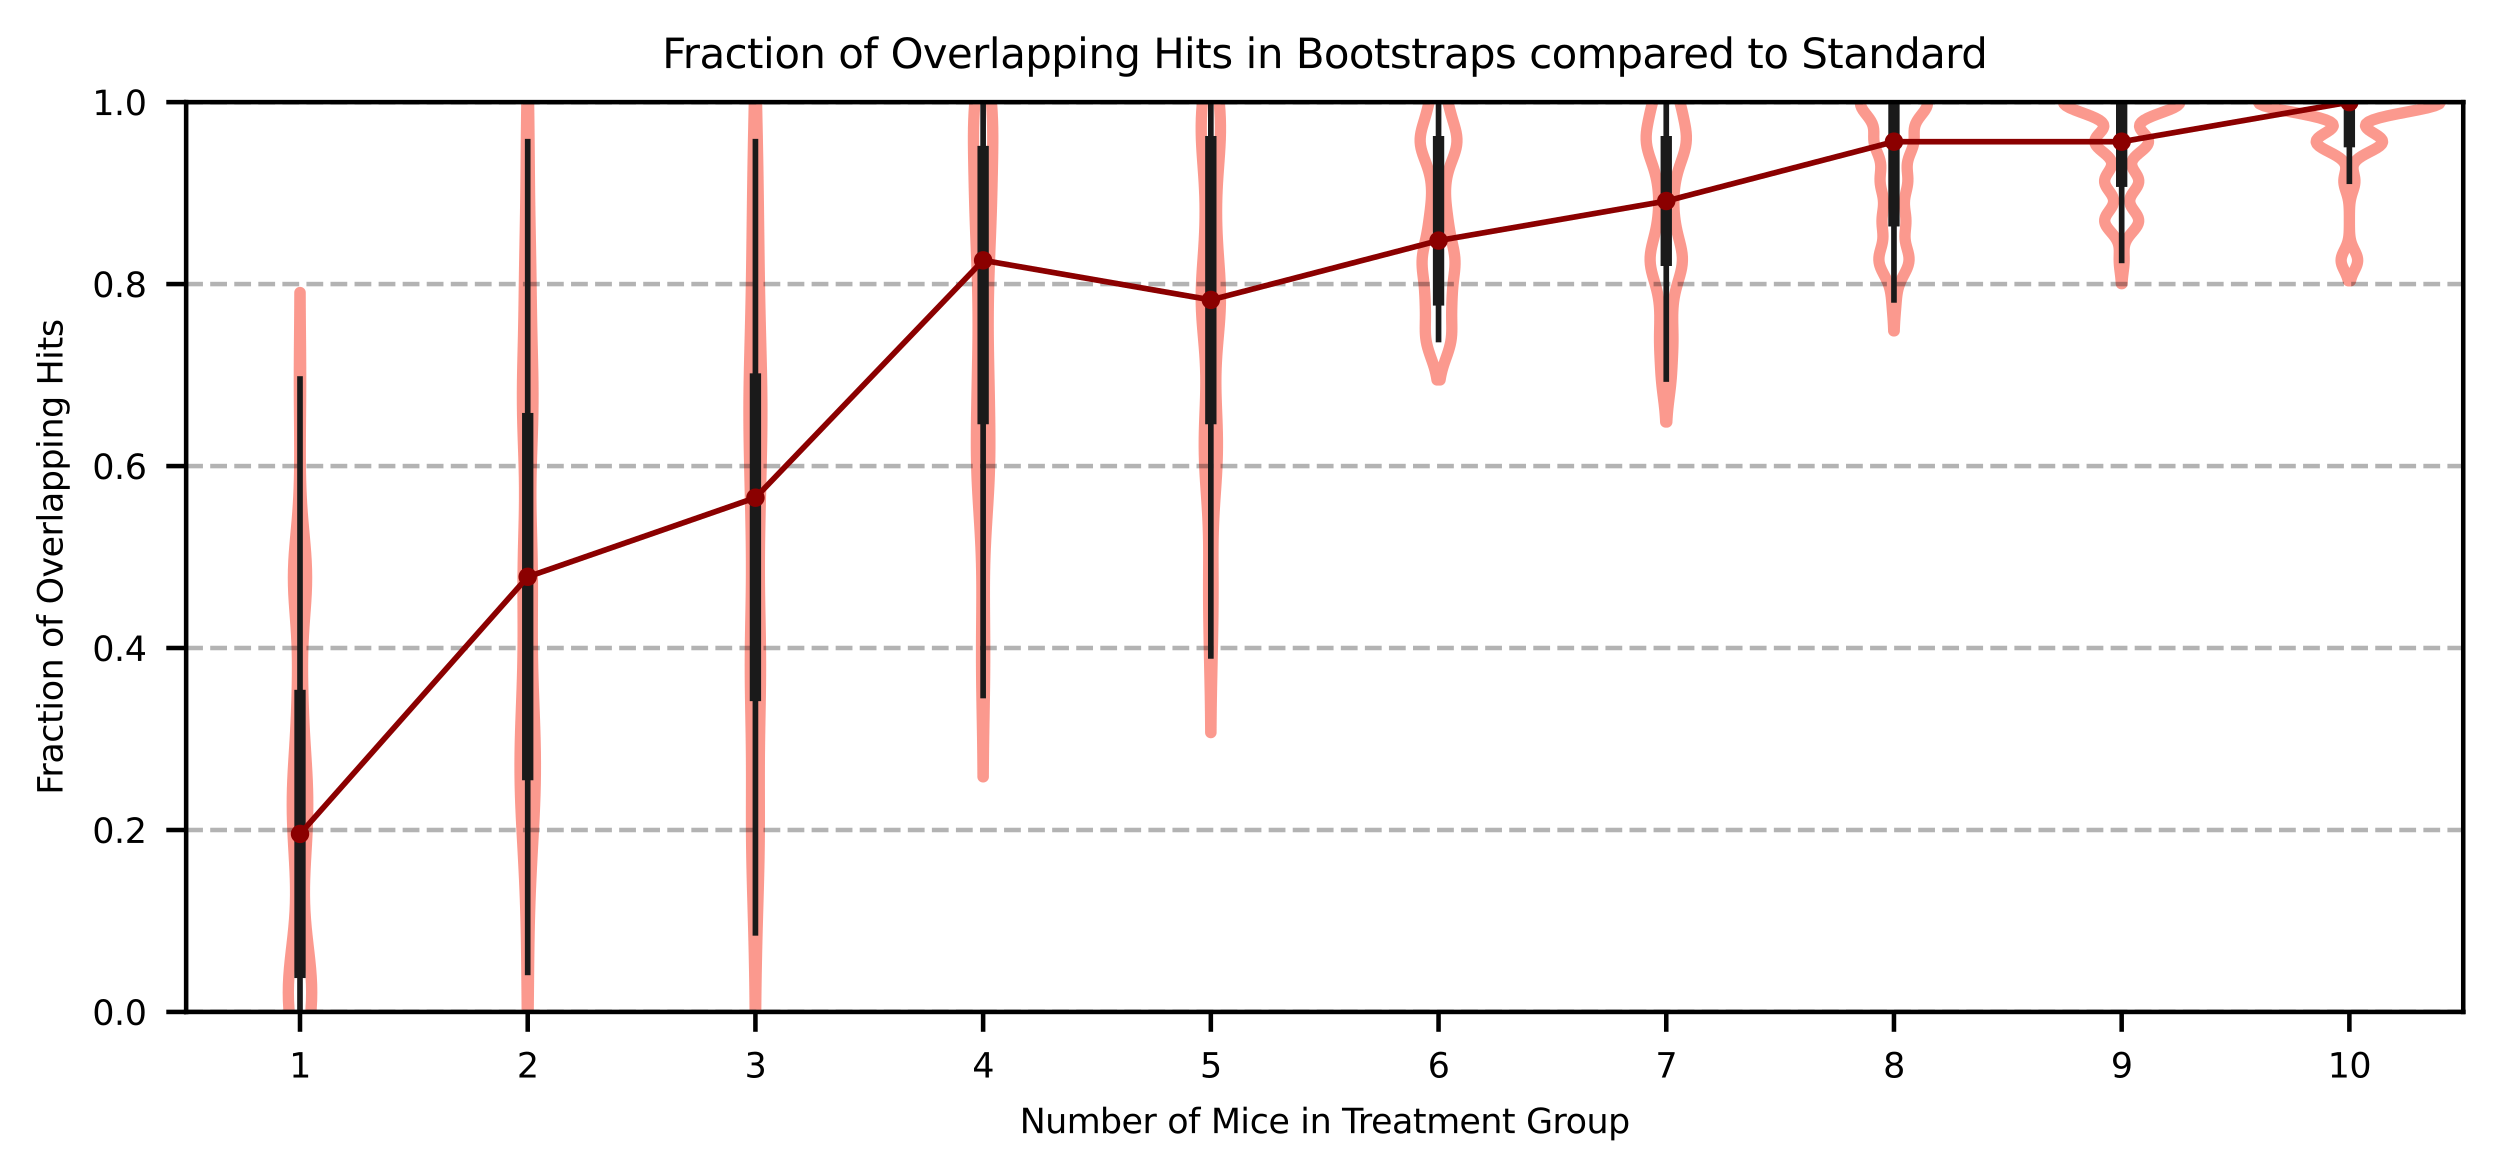 <?xml version="1.0" encoding="utf-8" standalone="no"?>
<!DOCTYPE svg PUBLIC "-//W3C//DTD SVG 1.1//EN"
  "http://www.w3.org/Graphics/SVG/1.1/DTD/svg11.dtd">
<svg xmlns:xlink="http://www.w3.org/1999/xlink" width="440.64pt" height="207.36pt" viewBox="0 0 440.64 207.36" xmlns="http://www.w3.org/2000/svg" version="1.1">
 <defs>
  <style type="text/css">*{stroke-linejoin: round; stroke-linecap: butt}</style>
 </defs>
 <g id="figure_1">
  <g id="patch_1">
   <path d="M 0 207.36 
L 440.64 207.36 
L 440.64 0 
L 0 0 
z
" style="fill: #ffffff"/>
  </g>
  <g id="axes_1">
   <g id="patch_2">
    <path d="M 32.81 178.36 
L 434.16 178.36 
L 434.16 18 
L 32.81 18 
z
" style="fill: #ffffff"/>
   </g>
   <g id="PolyCollection_1">
    <path d="M 53.062 193.601 
L 52.693 193.601 
L 52.61 192.166 
L 52.501 190.732 
L 52.366 189.297 
L 52.205 187.862 
L 52.02 186.427 
L 51.818 184.993 
L 51.608 183.558 
L 51.401 182.123 
L 51.209 180.689 
L 51.046 179.254 
L 50.921 177.819 
L 50.843 176.384 
L 50.817 174.95 
L 50.841 173.515 
L 50.913 172.08 
L 51.024 170.646 
L 51.166 169.211 
L 51.325 167.776 
L 51.492 166.341 
L 51.652 164.907 
L 51.798 163.472 
L 51.92 162.037 
L 52.012 160.603 
L 52.071 159.168 
L 52.097 157.733 
L 52.091 156.298 
L 52.057 154.864 
L 52.001 153.429 
L 51.929 151.994 
L 51.848 150.56 
L 51.765 149.125 
L 51.687 147.69 
L 51.618 146.255 
L 51.564 144.821 
L 51.529 143.386 
L 51.515 141.951 
L 51.523 140.517 
L 51.554 139.082 
L 51.605 137.647 
L 51.674 136.212 
L 51.755 134.778 
L 51.844 133.343 
L 51.935 131.908 
L 52.023 130.474 
L 52.105 129.039 
L 52.178 127.604 
L 52.242 126.169 
L 52.296 124.735 
L 52.343 123.3 
L 52.381 121.865 
L 52.41 120.431 
L 52.43 118.996 
L 52.436 117.561 
L 52.426 116.126 
L 52.397 114.692 
L 52.346 113.257 
L 52.273 111.822 
L 52.182 110.388 
L 52.079 108.953 
L 51.972 107.518 
L 51.872 106.083 
L 51.79 104.649 
L 51.737 103.214 
L 51.719 101.779 
L 51.74 100.345 
L 51.797 98.91 
L 51.887 97.475 
L 52.001 96.04 
L 52.128 94.606 
L 52.259 93.171 
L 52.385 91.736 
L 52.498 90.302 
L 52.595 88.867 
L 52.674 87.432 
L 52.734 85.997 
L 52.777 84.563 
L 52.806 83.128 
L 52.823 81.693 
L 52.831 80.259 
L 52.831 78.824 
L 52.826 77.389 
L 52.818 75.954 
L 52.807 74.52 
L 52.795 73.085 
L 52.783 71.65 
L 52.773 70.216 
L 52.766 68.781 
L 52.763 67.346 
L 52.763 65.911 
L 52.768 64.477 
L 52.776 63.042 
L 52.786 61.607 
L 52.799 60.173 
L 52.812 58.738 
L 52.825 57.303 
L 52.836 55.868 
L 52.847 54.434 
L 52.855 52.999 
L 52.862 51.564 
L 52.893 51.564 
L 52.893 51.564 
L 52.9 52.999 
L 52.908 54.434 
L 52.919 55.868 
L 52.93 57.303 
L 52.943 58.738 
L 52.956 60.173 
L 52.969 61.607 
L 52.979 63.042 
L 52.987 64.477 
L 52.992 65.911 
L 52.992 67.346 
L 52.989 68.781 
L 52.982 70.216 
L 52.972 71.65 
L 52.96 73.085 
L 52.948 74.52 
L 52.937 75.954 
L 52.929 77.389 
L 52.924 78.824 
L 52.924 80.259 
L 52.932 81.693 
L 52.949 83.128 
L 52.978 84.563 
L 53.021 85.997 
L 53.081 87.432 
L 53.16 88.867 
L 53.257 90.302 
L 53.37 91.736 
L 53.496 93.171 
L 53.627 94.606 
L 53.754 96.04 
L 53.868 97.475 
L 53.958 98.91 
L 54.015 100.345 
L 54.036 101.779 
L 54.018 103.214 
L 53.965 104.649 
L 53.883 106.083 
L 53.783 107.518 
L 53.676 108.953 
L 53.573 110.388 
L 53.482 111.822 
L 53.409 113.257 
L 53.358 114.692 
L 53.329 116.126 
L 53.319 117.561 
L 53.325 118.996 
L 53.345 120.431 
L 53.374 121.865 
L 53.412 123.3 
L 53.459 124.735 
L 53.513 126.169 
L 53.577 127.604 
L 53.65 129.039 
L 53.732 130.474 
L 53.82 131.908 
L 53.911 133.343 
L 54 134.778 
L 54.081 136.212 
L 54.15 137.647 
L 54.201 139.082 
L 54.232 140.517 
L 54.24 141.951 
L 54.226 143.386 
L 54.191 144.821 
L 54.137 146.255 
L 54.068 147.69 
L 53.99 149.125 
L 53.907 150.56 
L 53.826 151.994 
L 53.754 153.429 
L 53.698 154.864 
L 53.664 156.298 
L 53.658 157.733 
L 53.684 159.168 
L 53.743 160.603 
L 53.835 162.037 
L 53.957 163.472 
L 54.103 164.907 
L 54.263 166.341 
L 54.43 167.776 
L 54.589 169.211 
L 54.731 170.646 
L 54.842 172.08 
L 54.914 173.515 
L 54.938 174.95 
L 54.912 176.384 
L 54.834 177.819 
L 54.709 179.254 
L 54.546 180.689 
L 54.354 182.123 
L 54.147 183.558 
L 53.937 184.993 
L 53.735 186.427 
L 53.55 187.862 
L 53.389 189.297 
L 53.254 190.732 
L 53.145 192.166 
L 53.062 193.601 
L 53.062 193.601 
z
" clip-path="url(#pabf61bcf73)" style="fill: none; stroke: #fa8072; stroke-opacity: 0.8; stroke-width: 2"/>
   </g>
   <g id="PolyCollection_2">
    <path d="M 93.025 190.428 
L 93 190.428 
L 92.994 188.564 
L 92.986 186.701 
L 92.977 184.837 
L 92.965 182.973 
L 92.952 181.11 
L 92.938 179.246 
L 92.923 177.383 
L 92.906 175.519 
L 92.889 173.655 
L 92.871 171.792 
L 92.851 169.928 
L 92.827 168.065 
L 92.8 166.201 
L 92.766 164.338 
L 92.725 162.474 
L 92.674 160.61 
L 92.614 158.747 
L 92.544 156.883 
L 92.464 155.02 
L 92.375 153.156 
L 92.279 151.292 
L 92.179 149.429 
L 92.077 147.565 
L 91.978 145.702 
L 91.886 143.838 
L 91.805 141.974 
L 91.739 140.111 
L 91.692 138.247 
L 91.665 136.384 
L 91.66 134.52 
L 91.676 132.656 
L 91.711 130.793 
L 91.761 128.929 
L 91.823 127.066 
L 91.891 125.202 
L 91.961 123.338 
L 92.028 121.475 
L 92.087 119.611 
L 92.137 117.748 
L 92.173 115.884 
L 92.197 114.021 
L 92.208 112.157 
L 92.209 110.293 
L 92.202 108.43 
L 92.193 106.566 
L 92.186 104.703 
L 92.187 102.839 
L 92.199 100.975 
L 92.224 99.112 
L 92.26 97.248 
L 92.306 95.385 
L 92.354 93.521 
L 92.4 91.657 
L 92.436 89.794 
L 92.455 87.93 
L 92.455 86.067 
L 92.434 84.203 
L 92.394 82.339 
L 92.338 80.476 
L 92.275 78.612 
L 92.211 76.749 
L 92.154 74.885 
L 92.112 73.022 
L 92.088 71.158 
L 92.083 69.294 
L 92.098 67.431 
L 92.127 65.567 
L 92.167 63.704 
L 92.211 61.84 
L 92.256 59.976 
L 92.296 58.113 
L 92.332 56.249 
L 92.363 54.386 
L 92.391 52.522 
L 92.417 50.658 
L 92.444 48.795 
L 92.472 46.931 
L 92.504 45.068 
L 92.538 43.204 
L 92.572 41.34 
L 92.606 39.477 
L 92.638 37.613 
L 92.667 35.75 
L 92.692 33.886 
L 92.712 32.022 
L 92.73 30.159 
L 92.746 28.295 
L 92.763 26.432 
L 92.781 24.568 
L 92.801 22.705 
L 92.823 20.841 
L 92.847 18.977 
L 92.873 17.114 
L 92.898 15.25 
L 92.922 13.387 
L 92.943 11.523 
L 92.961 9.659 
L 92.976 7.796 
L 92.987 5.932 
L 93.038 5.932 
L 93.038 5.932 
L 93.049 7.796 
L 93.064 9.659 
L 93.082 11.523 
L 93.103 13.387 
L 93.127 15.25 
L 93.152 17.114 
L 93.178 18.977 
L 93.202 20.841 
L 93.224 22.705 
L 93.244 24.568 
L 93.262 26.432 
L 93.279 28.295 
L 93.295 30.159 
L 93.313 32.022 
L 93.333 33.886 
L 93.358 35.75 
L 93.387 37.613 
L 93.419 39.477 
L 93.453 41.34 
L 93.487 43.204 
L 93.521 45.068 
L 93.553 46.931 
L 93.581 48.795 
L 93.608 50.658 
L 93.634 52.522 
L 93.662 54.386 
L 93.693 56.249 
L 93.729 58.113 
L 93.769 59.976 
L 93.814 61.84 
L 93.858 63.704 
L 93.898 65.567 
L 93.927 67.431 
L 93.942 69.294 
L 93.937 71.158 
L 93.913 73.022 
L 93.871 74.885 
L 93.814 76.749 
L 93.75 78.612 
L 93.687 80.476 
L 93.631 82.339 
L 93.591 84.203 
L 93.57 86.067 
L 93.57 87.93 
L 93.589 89.794 
L 93.625 91.657 
L 93.671 93.521 
L 93.719 95.385 
L 93.765 97.248 
L 93.801 99.112 
L 93.826 100.975 
L 93.838 102.839 
L 93.839 104.703 
L 93.832 106.566 
L 93.823 108.43 
L 93.816 110.293 
L 93.817 112.157 
L 93.828 114.021 
L 93.852 115.884 
L 93.888 117.748 
L 93.938 119.611 
L 93.997 121.475 
L 94.064 123.338 
L 94.134 125.202 
L 94.202 127.066 
L 94.264 128.929 
L 94.314 130.793 
L 94.349 132.656 
L 94.365 134.52 
L 94.36 136.384 
L 94.333 138.247 
L 94.286 140.111 
L 94.22 141.974 
L 94.139 143.838 
L 94.047 145.702 
L 93.948 147.565 
L 93.846 149.429 
L 93.746 151.292 
L 93.65 153.156 
L 93.561 155.02 
L 93.481 156.883 
L 93.411 158.747 
L 93.351 160.61 
L 93.3 162.474 
L 93.259 164.338 
L 93.225 166.201 
L 93.198 168.065 
L 93.174 169.928 
L 93.154 171.792 
L 93.136 173.655 
L 93.119 175.519 
L 93.102 177.383 
L 93.087 179.246 
L 93.073 181.11 
L 93.06 182.973 
L 93.048 184.837 
L 93.039 186.701 
L 93.031 188.564 
L 93.025 190.428 
L 93.025 190.428 
z
" clip-path="url(#pabf61bcf73)" style="fill: none; stroke: #fa8072; stroke-opacity: 0.8; stroke-width: 2"/>
   </g>
   <g id="PolyCollection_3">
    <path d="M 133.163 183.481 
L 133.132 183.481 
L 133.125 181.688 
L 133.115 179.894 
L 133.101 178.1 
L 133.085 176.307 
L 133.064 174.513 
L 133.038 172.719 
L 133.009 170.925 
L 132.974 169.132 
L 132.936 167.338 
L 132.893 165.544 
L 132.847 163.751 
L 132.797 161.957 
L 132.746 160.163 
L 132.695 158.37 
L 132.644 156.576 
L 132.597 154.782 
L 132.554 152.989 
L 132.518 151.195 
L 132.491 149.401 
L 132.471 147.608 
L 132.461 145.814 
L 132.457 144.02 
L 132.459 142.227 
L 132.463 140.433 
L 132.467 138.639 
L 132.468 136.845 
L 132.464 135.052 
L 132.454 133.258 
L 132.436 131.464 
L 132.412 129.671 
L 132.382 127.877 
L 132.35 126.083 
L 132.318 124.29 
L 132.289 122.496 
L 132.266 120.702 
L 132.252 118.909 
L 132.248 117.115 
L 132.255 115.321 
L 132.272 113.528 
L 132.298 111.734 
L 132.33 109.94 
L 132.364 108.147 
L 132.397 106.353 
L 132.425 104.559 
L 132.445 102.765 
L 132.455 100.972 
L 132.455 99.178 
L 132.444 97.384 
L 132.425 95.591 
L 132.397 93.797 
L 132.364 92.003 
L 132.327 90.21 
L 132.287 88.416 
L 132.246 86.622 
L 132.203 84.829 
L 132.161 83.035 
L 132.12 81.241 
L 132.082 79.448 
L 132.05 77.654 
L 132.026 75.86 
L 132.012 74.067 
L 132.008 72.273 
L 132.015 70.479 
L 132.034 68.685 
L 132.063 66.892 
L 132.099 65.098 
L 132.141 63.304 
L 132.186 61.511 
L 132.232 59.717 
L 132.277 57.923 
L 132.32 56.13 
L 132.36 54.336 
L 132.397 52.542 
L 132.43 50.749 
L 132.461 48.955 
L 132.488 47.161 
L 132.514 45.368 
L 132.538 43.574 
L 132.561 41.78 
L 132.584 39.987 
L 132.606 38.193 
L 132.629 36.399 
L 132.653 34.605 
L 132.678 32.812 
L 132.704 31.018 
L 132.733 29.224 
L 132.764 27.431 
L 132.798 25.637 
L 132.833 23.843 
L 132.871 22.05 
L 132.909 20.256 
L 132.946 18.462 
L 132.982 16.669 
L 133.015 14.875 
L 133.045 13.081 
L 133.07 11.288 
L 133.091 9.494 
L 133.107 7.7 
L 133.12 5.907 
L 133.175 5.907 
L 133.175 5.907 
L 133.188 7.7 
L 133.204 9.494 
L 133.225 11.288 
L 133.25 13.081 
L 133.28 14.875 
L 133.313 16.669 
L 133.349 18.462 
L 133.386 20.256 
L 133.424 22.05 
L 133.462 23.843 
L 133.497 25.637 
L 133.531 27.431 
L 133.562 29.224 
L 133.591 31.018 
L 133.617 32.812 
L 133.642 34.605 
L 133.666 36.399 
L 133.689 38.193 
L 133.711 39.987 
L 133.734 41.78 
L 133.757 43.574 
L 133.781 45.368 
L 133.807 47.161 
L 133.834 48.955 
L 133.865 50.749 
L 133.898 52.542 
L 133.935 54.336 
L 133.975 56.13 
L 134.018 57.923 
L 134.063 59.717 
L 134.109 61.511 
L 134.154 63.304 
L 134.196 65.098 
L 134.232 66.892 
L 134.261 68.685 
L 134.28 70.479 
L 134.287 72.273 
L 134.283 74.067 
L 134.269 75.86 
L 134.245 77.654 
L 134.213 79.448 
L 134.175 81.241 
L 134.134 83.035 
L 134.092 84.829 
L 134.049 86.622 
L 134.008 88.416 
L 133.968 90.21 
L 133.931 92.003 
L 133.898 93.797 
L 133.87 95.591 
L 133.851 97.384 
L 133.84 99.178 
L 133.84 100.972 
L 133.85 102.765 
L 133.87 104.559 
L 133.898 106.353 
L 133.931 108.147 
L 133.965 109.94 
L 133.997 111.734 
L 134.023 113.528 
L 134.04 115.321 
L 134.047 117.115 
L 134.043 118.909 
L 134.029 120.702 
L 134.006 122.496 
L 133.977 124.29 
L 133.945 126.083 
L 133.913 127.877 
L 133.883 129.671 
L 133.859 131.464 
L 133.841 133.258 
L 133.831 135.052 
L 133.827 136.845 
L 133.828 138.639 
L 133.832 140.433 
L 133.836 142.227 
L 133.838 144.02 
L 133.834 145.814 
L 133.824 147.608 
L 133.804 149.401 
L 133.777 151.195 
L 133.741 152.989 
L 133.698 154.782 
L 133.651 156.576 
L 133.6 158.37 
L 133.549 160.163 
L 133.498 161.957 
L 133.448 163.751 
L 133.402 165.544 
L 133.359 167.338 
L 133.321 169.132 
L 133.286 170.925 
L 133.257 172.719 
L 133.231 174.513 
L 133.21 176.307 
L 133.194 178.1 
L 133.18 179.894 
L 133.17 181.688 
L 133.163 183.481 
L 133.163 183.481 
z
" clip-path="url(#pabf61bcf73)" style="fill: none; stroke: #fa8072; stroke-opacity: 0.8; stroke-width: 2"/>
   </g>
   <g id="PolyCollection_4">
    <path d="M 173.301 136.921 
L 173.264 136.921 
L 173.256 135.575 
L 173.245 134.229 
L 173.232 132.883 
L 173.215 131.537 
L 173.196 130.191 
L 173.174 128.845 
L 173.151 127.499 
L 173.127 126.153 
L 173.103 124.807 
L 173.08 123.461 
L 173.059 122.115 
L 173.04 120.769 
L 173.026 119.423 
L 173.015 118.077 
L 173.008 116.73 
L 173.006 115.384 
L 173.007 114.038 
L 173.012 112.692 
L 173.021 111.346 
L 173.031 110 
L 173.042 108.654 
L 173.052 107.308 
L 173.059 105.962 
L 173.063 104.616 
L 173.06 103.27 
L 173.049 101.924 
L 173.028 100.578 
L 172.997 99.232 
L 172.955 97.886 
L 172.902 96.54 
L 172.839 95.193 
L 172.768 93.847 
L 172.689 92.501 
L 172.606 91.155 
L 172.522 89.809 
L 172.439 88.463 
L 172.36 87.117 
L 172.288 85.771 
L 172.226 84.425 
L 172.176 83.079 
L 172.138 81.733 
L 172.113 80.387 
L 172.099 79.041 
L 172.097 77.695 
L 172.103 76.349 
L 172.115 75.003 
L 172.132 73.656 
L 172.153 72.31 
L 172.175 70.964 
L 172.199 69.618 
L 172.225 68.272 
L 172.252 66.926 
L 172.279 65.58 
L 172.306 64.234 
L 172.332 62.888 
L 172.354 61.542 
L 172.372 60.196 
L 172.385 58.85 
L 172.39 57.504 
L 172.389 56.158 
L 172.38 54.812 
L 172.364 53.466 
L 172.341 52.119 
L 172.312 50.773 
L 172.277 49.427 
L 172.236 48.081 
L 172.191 46.735 
L 172.142 45.389 
L 172.091 44.043 
L 172.038 42.697 
L 171.986 41.351 
L 171.935 40.005 
L 171.888 38.659 
L 171.843 37.313 
L 171.803 35.967 
L 171.766 34.621 
L 171.732 33.275 
L 171.701 31.929 
L 171.671 30.582 
L 171.643 29.236 
L 171.617 27.89 
L 171.597 26.544 
L 171.584 25.198 
L 171.584 23.852 
L 171.6 22.506 
L 171.638 21.16 
L 171.699 19.814 
L 171.786 18.468 
L 171.898 17.122 
L 172.03 15.776 
L 172.178 14.43 
L 172.335 13.084 
L 172.491 11.738 
L 172.641 10.392 
L 172.778 9.045 
L 172.898 7.699 
L 172.999 6.353 
L 173.08 5.007 
L 173.143 3.661 
L 173.422 3.661 
L 173.422 3.661 
L 173.485 5.007 
L 173.566 6.353 
L 173.667 7.699 
L 173.787 9.045 
L 173.924 10.392 
L 174.074 11.738 
L 174.23 13.084 
L 174.387 14.43 
L 174.535 15.776 
L 174.667 17.122 
L 174.779 18.468 
L 174.866 19.814 
L 174.927 21.16 
L 174.965 22.506 
L 174.981 23.852 
L 174.981 25.198 
L 174.968 26.544 
L 174.948 27.89 
L 174.922 29.236 
L 174.894 30.582 
L 174.864 31.929 
L 174.833 33.275 
L 174.799 34.621 
L 174.762 35.967 
L 174.722 37.313 
L 174.677 38.659 
L 174.63 40.005 
L 174.579 41.351 
L 174.527 42.697 
L 174.474 44.043 
L 174.423 45.389 
L 174.374 46.735 
L 174.329 48.081 
L 174.288 49.427 
L 174.253 50.773 
L 174.224 52.119 
L 174.201 53.466 
L 174.185 54.812 
L 174.176 56.158 
L 174.175 57.504 
L 174.18 58.85 
L 174.193 60.196 
L 174.211 61.542 
L 174.233 62.888 
L 174.259 64.234 
L 174.286 65.58 
L 174.313 66.926 
L 174.34 68.272 
L 174.366 69.618 
L 174.39 70.964 
L 174.412 72.31 
L 174.433 73.656 
L 174.45 75.003 
L 174.462 76.349 
L 174.468 77.695 
L 174.466 79.041 
L 174.452 80.387 
L 174.427 81.733 
L 174.389 83.079 
L 174.339 84.425 
L 174.277 85.771 
L 174.205 87.117 
L 174.126 88.463 
L 174.043 89.809 
L 173.959 91.155 
L 173.876 92.501 
L 173.797 93.847 
L 173.726 95.193 
L 173.663 96.54 
L 173.61 97.886 
L 173.568 99.232 
L 173.537 100.578 
L 173.516 101.924 
L 173.505 103.27 
L 173.502 104.616 
L 173.506 105.962 
L 173.513 107.308 
L 173.523 108.654 
L 173.534 110 
L 173.544 111.346 
L 173.553 112.692 
L 173.558 114.038 
L 173.559 115.384 
L 173.557 116.73 
L 173.55 118.077 
L 173.539 119.423 
L 173.525 120.769 
L 173.506 122.115 
L 173.485 123.461 
L 173.462 124.807 
L 173.438 126.153 
L 173.414 127.499 
L 173.391 128.845 
L 173.369 130.191 
L 173.35 131.537 
L 173.333 132.883 
L 173.32 134.229 
L 173.309 135.575 
L 173.301 136.921 
L 173.301 136.921 
z
" clip-path="url(#pabf61bcf73)" style="fill: none; stroke: #fa8072; stroke-opacity: 0.8; stroke-width: 2"/>
   </g>
   <g id="PolyCollection_5">
    <path d="M 213.436 129.121 
L 213.399 129.121 
L 213.39 127.862 
L 213.379 126.603 
L 213.365 125.344 
L 213.348 124.086 
L 213.328 122.827 
L 213.305 121.568 
L 213.281 120.309 
L 213.254 119.05 
L 213.227 117.791 
L 213.2 116.532 
L 213.174 115.273 
L 213.148 114.014 
L 213.123 112.755 
L 213.101 111.496 
L 213.08 110.238 
L 213.061 108.979 
L 213.046 107.72 
L 213.035 106.461 
L 213.028 105.202 
L 213.025 103.943 
L 213.026 102.684 
L 213.031 101.425 
L 213.037 100.166 
L 213.043 98.907 
L 213.044 97.648 
L 213.039 96.39 
L 213.023 95.131 
L 212.995 93.872 
L 212.954 92.613 
L 212.9 91.354 
L 212.833 90.095 
L 212.756 88.836 
L 212.673 87.577 
L 212.587 86.318 
L 212.503 85.059 
L 212.426 83.8 
L 212.359 82.542 
L 212.308 81.283 
L 212.273 80.024 
L 212.257 78.765 
L 212.259 77.506 
L 212.279 76.247 
L 212.313 74.988 
L 212.356 73.729 
L 212.405 72.47 
L 212.453 71.211 
L 212.495 69.952 
L 212.524 68.694 
L 212.535 67.435 
L 212.526 66.176 
L 212.492 64.917 
L 212.435 63.658 
L 212.357 62.399 
L 212.261 61.14 
L 212.154 59.881 
L 212.044 58.622 
L 211.939 57.363 
L 211.848 56.104 
L 211.778 54.846 
L 211.736 53.587 
L 211.723 52.328 
L 211.739 51.069 
L 211.783 49.81 
L 211.849 48.551 
L 211.929 47.292 
L 212.018 46.033 
L 212.107 44.774 
L 212.191 43.515 
L 212.265 42.257 
L 212.326 40.998 
L 212.37 39.739 
L 212.397 38.48 
L 212.405 37.221 
L 212.394 35.962 
L 212.363 34.703 
L 212.313 33.444 
L 212.247 32.185 
L 212.167 30.926 
L 212.077 29.667 
L 211.985 28.409 
L 211.896 27.15 
L 211.819 25.891 
L 211.76 24.632 
L 211.727 23.373 
L 211.724 22.114 
L 211.754 20.855 
L 211.817 19.596 
L 211.912 18.337 
L 212.034 17.078 
L 212.176 15.819 
L 212.333 14.561 
L 212.494 13.302 
L 212.653 12.043 
L 212.802 10.784 
L 212.936 9.525 
L 213.053 8.266 
L 213.149 7.007 
L 213.226 5.748 
L 213.285 4.489 
L 213.55 4.489 
L 213.55 4.489 
L 213.609 5.748 
L 213.686 7.007 
L 213.782 8.266 
L 213.899 9.525 
L 214.033 10.784 
L 214.182 12.043 
L 214.341 13.302 
L 214.502 14.561 
L 214.659 15.819 
L 214.801 17.078 
L 214.923 18.337 
L 215.018 19.596 
L 215.081 20.855 
L 215.111 22.114 
L 215.108 23.373 
L 215.075 24.632 
L 215.016 25.891 
L 214.939 27.15 
L 214.85 28.409 
L 214.758 29.667 
L 214.668 30.926 
L 214.588 32.185 
L 214.522 33.444 
L 214.472 34.703 
L 214.441 35.962 
L 214.43 37.221 
L 214.438 38.48 
L 214.465 39.739 
L 214.509 40.998 
L 214.57 42.257 
L 214.644 43.515 
L 214.728 44.774 
L 214.817 46.033 
L 214.906 47.292 
L 214.986 48.551 
L 215.052 49.81 
L 215.096 51.069 
L 215.112 52.328 
L 215.099 53.587 
L 215.057 54.846 
L 214.987 56.104 
L 214.896 57.363 
L 214.791 58.622 
L 214.681 59.881 
L 214.574 61.14 
L 214.478 62.399 
L 214.4 63.658 
L 214.343 64.917 
L 214.309 66.176 
L 214.3 67.435 
L 214.311 68.694 
L 214.34 69.952 
L 214.382 71.211 
L 214.43 72.47 
L 214.479 73.729 
L 214.522 74.988 
L 214.556 76.247 
L 214.576 77.506 
L 214.578 78.765 
L 214.562 80.024 
L 214.527 81.283 
L 214.476 82.542 
L 214.409 83.8 
L 214.332 85.059 
L 214.248 86.318 
L 214.162 87.577 
L 214.079 88.836 
L 214.002 90.095 
L 213.935 91.354 
L 213.881 92.613 
L 213.84 93.872 
L 213.812 95.131 
L 213.796 96.39 
L 213.791 97.648 
L 213.792 98.907 
L 213.798 100.166 
L 213.804 101.425 
L 213.809 102.684 
L 213.81 103.943 
L 213.807 105.202 
L 213.8 106.461 
L 213.789 107.72 
L 213.774 108.979 
L 213.755 110.238 
L 213.734 111.496 
L 213.712 112.755 
L 213.687 114.014 
L 213.661 115.273 
L 213.635 116.532 
L 213.608 117.791 
L 213.581 119.05 
L 213.554 120.309 
L 213.53 121.568 
L 213.507 122.827 
L 213.487 124.086 
L 213.47 125.344 
L 213.456 126.603 
L 213.445 127.862 
L 213.436 129.121 
L 213.436 129.121 
z
" clip-path="url(#pabf61bcf73)" style="fill: none; stroke: #fa8072; stroke-opacity: 0.8; stroke-width: 2"/>
   </g>
   <g id="PolyCollection_6">
    <path d="M 253.819 66.968 
L 253.286 66.968 
L 253.19 66.402 
L 253.073 65.835 
L 252.933 65.268 
L 252.771 64.702 
L 252.591 64.135 
L 252.397 63.568 
L 252.197 63.001 
L 251.999 62.435 
L 251.811 61.868 
L 251.642 61.301 
L 251.498 60.735 
L 251.384 60.168 
L 251.301 59.601 
L 251.248 59.035 
L 251.221 58.468 
L 251.213 57.901 
L 251.217 57.334 
L 251.226 56.768 
L 251.235 56.201 
L 251.239 55.634 
L 251.237 55.068 
L 251.228 54.501 
L 251.214 53.934 
L 251.196 53.367 
L 251.175 52.801 
L 251.149 52.234 
L 251.119 51.667 
L 251.083 51.101 
L 251.038 50.534 
L 250.984 49.967 
L 250.921 49.401 
L 250.853 48.834 
L 250.785 48.267 
L 250.723 47.7 
L 250.677 47.134 
L 250.652 46.567 
L 250.654 46 
L 250.686 45.434 
L 250.748 44.867 
L 250.835 44.3 
L 250.943 43.734 
L 251.064 43.167 
L 251.189 42.6 
L 251.313 42.033 
L 251.43 41.467 
L 251.538 40.9 
L 251.636 40.333 
L 251.726 39.767 
L 251.809 39.2 
L 251.888 38.633 
L 251.964 38.066 
L 252.037 37.5 
L 252.107 36.933 
L 252.171 36.366 
L 252.228 35.8 
L 252.274 35.233 
L 252.306 34.666 
L 252.322 34.1 
L 252.32 33.533 
L 252.296 32.966 
L 252.25 32.399 
L 252.179 31.833 
L 252.082 31.266 
L 251.957 30.699 
L 251.806 30.133 
L 251.629 29.566 
L 251.433 28.999 
L 251.223 28.433 
L 251.01 27.866 
L 250.806 27.299 
L 250.624 26.732 
L 250.475 26.166 
L 250.37 25.599 
L 250.315 25.032 
L 250.314 24.466 
L 250.364 23.899 
L 250.458 23.332 
L 250.587 22.765 
L 250.741 22.199 
L 250.908 21.632 
L 251.078 21.065 
L 251.244 20.499 
L 251.402 19.932 
L 251.552 19.365 
L 251.694 18.799 
L 251.831 18.232 
L 251.967 17.665 
L 252.104 17.098 
L 252.244 16.532 
L 252.387 15.965 
L 252.53 15.398 
L 252.672 14.832 
L 252.81 14.265 
L 252.939 13.698 
L 253.056 13.131 
L 253.161 12.565 
L 253.25 11.998 
L 253.325 11.431 
L 253.385 10.865 
L 253.72 10.865 
L 253.72 10.865 
L 253.78 11.431 
L 253.855 11.998 
L 253.944 12.565 
L 254.049 13.131 
L 254.166 13.698 
L 254.295 14.265 
L 254.433 14.832 
L 254.575 15.398 
L 254.718 15.965 
L 254.861 16.532 
L 255.001 17.098 
L 255.138 17.665 
L 255.274 18.232 
L 255.411 18.799 
L 255.553 19.365 
L 255.703 19.932 
L 255.861 20.499 
L 256.027 21.065 
L 256.197 21.632 
L 256.364 22.199 
L 256.518 22.765 
L 256.647 23.332 
L 256.741 23.899 
L 256.791 24.466 
L 256.79 25.032 
L 256.735 25.599 
L 256.63 26.166 
L 256.481 26.732 
L 256.299 27.299 
L 256.095 27.866 
L 255.882 28.433 
L 255.672 28.999 
L 255.476 29.566 
L 255.299 30.133 
L 255.148 30.699 
L 255.023 31.266 
L 254.926 31.833 
L 254.855 32.399 
L 254.809 32.966 
L 254.785 33.533 
L 254.783 34.1 
L 254.799 34.666 
L 254.831 35.233 
L 254.877 35.8 
L 254.934 36.366 
L 254.998 36.933 
L 255.068 37.5 
L 255.141 38.066 
L 255.217 38.633 
L 255.296 39.2 
L 255.379 39.767 
L 255.469 40.333 
L 255.567 40.9 
L 255.675 41.467 
L 255.792 42.033 
L 255.916 42.6 
L 256.041 43.167 
L 256.162 43.734 
L 256.27 44.3 
L 256.357 44.867 
L 256.419 45.434 
L 256.451 46 
L 256.453 46.567 
L 256.428 47.134 
L 256.382 47.7 
L 256.32 48.267 
L 256.252 48.834 
L 256.184 49.401 
L 256.121 49.967 
L 256.067 50.534 
L 256.022 51.101 
L 255.986 51.667 
L 255.956 52.234 
L 255.93 52.801 
L 255.909 53.367 
L 255.891 53.934 
L 255.877 54.501 
L 255.868 55.068 
L 255.866 55.634 
L 255.87 56.201 
L 255.879 56.768 
L 255.888 57.334 
L 255.892 57.901 
L 255.884 58.468 
L 255.857 59.035 
L 255.804 59.601 
L 255.721 60.168 
L 255.607 60.735 
L 255.463 61.301 
L 255.294 61.868 
L 255.106 62.435 
L 254.908 63.001 
L 254.708 63.568 
L 254.514 64.135 
L 254.334 64.702 
L 254.172 65.268 
L 254.032 65.835 
L 253.915 66.402 
L 253.819 66.968 
L 253.819 66.968 
z
" clip-path="url(#pabf61bcf73)" style="fill: none; stroke: #fa8072; stroke-opacity: 0.8; stroke-width: 2"/>
   </g>
   <g id="PolyCollection_7">
    <path d="M 293.782 74.385 
L 293.593 74.385 
L 293.556 73.738 
L 293.51 73.092 
L 293.455 72.446 
L 293.39 71.8 
L 293.318 71.154 
L 293.239 70.508 
L 293.158 69.862 
L 293.077 69.216 
L 293 68.57 
L 292.928 67.924 
L 292.864 67.277 
L 292.808 66.631 
L 292.76 65.985 
L 292.719 65.339 
L 292.682 64.693 
L 292.648 64.047 
L 292.615 63.401 
L 292.585 62.755 
L 292.557 62.109 
L 292.534 61.463 
L 292.516 60.816 
L 292.506 60.17 
L 292.504 59.524 
L 292.51 58.878 
L 292.521 58.232 
L 292.535 57.586 
L 292.548 56.94 
L 292.555 56.294 
L 292.554 55.648 
L 292.539 55.002 
L 292.507 54.355 
L 292.455 53.709 
L 292.381 53.063 
L 292.283 52.417 
L 292.16 51.771 
L 292.012 51.125 
L 291.843 50.479 
L 291.66 49.833 
L 291.47 49.187 
L 291.286 48.541 
L 291.119 47.894 
L 290.984 47.248 
L 290.89 46.602 
L 290.845 45.956 
L 290.852 45.31 
L 290.909 44.664 
L 291.01 44.018 
L 291.143 43.372 
L 291.298 42.726 
L 291.461 42.08 
L 291.623 41.433 
L 291.775 40.787 
L 291.911 40.141 
L 292.03 39.495 
L 292.129 38.849 
L 292.209 38.203 
L 292.272 37.557 
L 292.316 36.911 
L 292.343 36.265 
L 292.353 35.619 
L 292.344 34.972 
L 292.317 34.326 
L 292.269 33.68 
L 292.201 33.034 
L 292.11 32.388 
L 291.995 31.742 
L 291.854 31.096 
L 291.688 30.45 
L 291.499 29.804 
L 291.29 29.158 
L 291.069 28.511 
L 290.847 27.865 
L 290.636 27.219 
L 290.451 26.573 
L 290.302 25.927 
L 290.2 25.281 
L 290.148 24.635 
L 290.147 23.989 
L 290.191 23.343 
L 290.271 22.697 
L 290.378 22.05 
L 290.502 21.404 
L 290.636 20.758 
L 290.775 20.112 
L 290.92 19.466 
L 291.073 18.82 
L 291.236 18.174 
L 291.414 17.528 
L 291.608 16.882 
L 291.816 16.236 
L 292.036 15.59 
L 292.26 14.943 
L 292.483 14.297 
L 292.695 13.651 
L 292.891 13.005 
L 293.065 12.359 
L 293.214 11.713 
L 293.337 11.067 
L 293.435 10.421 
L 293.94 10.421 
L 293.94 10.421 
L 294.038 11.067 
L 294.161 11.713 
L 294.31 12.359 
L 294.484 13.005 
L 294.68 13.651 
L 294.892 14.297 
L 295.115 14.943 
L 295.339 15.59 
L 295.559 16.236 
L 295.767 16.882 
L 295.961 17.528 
L 296.139 18.174 
L 296.302 18.82 
L 296.455 19.466 
L 296.6 20.112 
L 296.739 20.758 
L 296.873 21.404 
L 296.997 22.05 
L 297.104 22.697 
L 297.184 23.343 
L 297.228 23.989 
L 297.227 24.635 
L 297.175 25.281 
L 297.073 25.927 
L 296.924 26.573 
L 296.739 27.219 
L 296.528 27.865 
L 296.306 28.511 
L 296.085 29.158 
L 295.876 29.804 
L 295.687 30.45 
L 295.521 31.096 
L 295.38 31.742 
L 295.265 32.388 
L 295.174 33.034 
L 295.106 33.68 
L 295.058 34.326 
L 295.031 34.972 
L 295.022 35.619 
L 295.032 36.265 
L 295.059 36.911 
L 295.103 37.557 
L 295.166 38.203 
L 295.246 38.849 
L 295.345 39.495 
L 295.464 40.141 
L 295.6 40.787 
L 295.752 41.433 
L 295.914 42.08 
L 296.077 42.726 
L 296.232 43.372 
L 296.365 44.018 
L 296.466 44.664 
L 296.523 45.31 
L 296.53 45.956 
L 296.485 46.602 
L 296.391 47.248 
L 296.256 47.894 
L 296.089 48.541 
L 295.905 49.187 
L 295.715 49.833 
L 295.532 50.479 
L 295.363 51.125 
L 295.215 51.771 
L 295.092 52.417 
L 294.994 53.063 
L 294.92 53.709 
L 294.868 54.355 
L 294.836 55.002 
L 294.821 55.648 
L 294.82 56.294 
L 294.827 56.94 
L 294.84 57.586 
L 294.854 58.232 
L 294.865 58.878 
L 294.871 59.524 
L 294.869 60.17 
L 294.859 60.816 
L 294.841 61.463 
L 294.818 62.109 
L 294.79 62.755 
L 294.76 63.401 
L 294.727 64.047 
L 294.693 64.693 
L 294.656 65.339 
L 294.615 65.985 
L 294.567 66.631 
L 294.511 67.277 
L 294.447 67.924 
L 294.375 68.57 
L 294.298 69.216 
L 294.217 69.862 
L 294.136 70.508 
L 294.057 71.154 
L 293.985 71.8 
L 293.92 72.446 
L 293.865 73.092 
L 293.819 73.738 
L 293.782 74.385 
L 293.782 74.385 
z
" clip-path="url(#pabf61bcf73)" style="fill: none; stroke: #fa8072; stroke-opacity: 0.8; stroke-width: 2"/>
   </g>
   <g id="PolyCollection_8">
    <path d="M 333.866 58.32 
L 333.779 58.32 
L 333.762 57.858 
L 333.741 57.396 
L 333.716 56.933 
L 333.687 56.471 
L 333.655 56.008 
L 333.62 55.546 
L 333.583 55.083 
L 333.546 54.621 
L 333.51 54.159 
L 333.473 53.696 
L 333.436 53.234 
L 333.395 52.771 
L 333.346 52.309 
L 333.285 51.846 
L 333.206 51.384 
L 333.103 50.922 
L 332.972 50.459 
L 332.809 49.997 
L 332.616 49.534 
L 332.397 49.072 
L 332.16 48.61 
L 331.92 48.147 
L 331.689 47.685 
L 331.486 47.222 
L 331.324 46.76 
L 331.215 46.297 
L 331.165 45.835 
L 331.174 45.373 
L 331.236 44.91 
L 331.338 44.448 
L 331.463 43.985 
L 331.593 43.523 
L 331.711 43.06 
L 331.803 42.598 
L 331.861 42.136 
L 331.882 41.673 
L 331.87 41.211 
L 331.836 40.748 
L 331.79 40.286 
L 331.747 39.823 
L 331.718 39.361 
L 331.712 38.899 
L 331.731 38.436 
L 331.773 37.974 
L 331.831 37.511 
L 331.893 37.049 
L 331.947 36.586 
L 331.98 36.124 
L 331.983 35.662 
L 331.952 35.199 
L 331.888 34.737 
L 331.797 34.274 
L 331.691 33.812 
L 331.584 33.35 
L 331.489 32.887 
L 331.418 32.425 
L 331.379 31.962 
L 331.372 31.5 
L 331.394 31.037 
L 331.432 30.575 
L 331.472 30.113 
L 331.497 29.65 
L 331.493 29.188 
L 331.449 28.725 
L 331.359 28.263 
L 331.225 27.8 
L 331.059 27.338 
L 330.874 26.876 
L 330.691 26.413 
L 330.526 25.951 
L 330.397 25.488 
L 330.311 25.026 
L 330.268 24.563 
L 330.259 24.101 
L 330.266 23.639 
L 330.266 23.176 
L 330.233 22.714 
L 330.146 22.251 
L 329.988 21.789 
L 329.754 21.327 
L 329.454 20.864 
L 329.107 20.402 
L 328.745 19.939 
L 328.406 19.477 
L 328.132 19.014 
L 327.958 18.552 
L 327.912 18.09 
L 328.011 17.627 
L 328.253 17.165 
L 328.628 16.702 
L 329.108 16.24 
L 329.662 15.777 
L 330.253 15.315 
L 330.846 14.853 
L 331.41 14.39 
L 331.922 13.928 
L 332.368 13.465 
L 332.74 13.003 
L 333.04 12.54 
L 334.605 12.54 
L 334.605 12.54 
L 334.905 13.003 
L 335.277 13.465 
L 335.723 13.928 
L 336.235 14.39 
L 336.799 14.853 
L 337.392 15.315 
L 337.983 15.777 
L 338.537 16.24 
L 339.017 16.702 
L 339.392 17.165 
L 339.634 17.627 
L 339.733 18.09 
L 339.687 18.552 
L 339.513 19.014 
L 339.239 19.477 
L 338.9 19.939 
L 338.538 20.402 
L 338.191 20.864 
L 337.891 21.327 
L 337.657 21.789 
L 337.499 22.251 
L 337.412 22.714 
L 337.379 23.176 
L 337.379 23.639 
L 337.386 24.101 
L 337.377 24.563 
L 337.334 25.026 
L 337.248 25.488 
L 337.119 25.951 
L 336.954 26.413 
L 336.771 26.876 
L 336.586 27.338 
L 336.42 27.8 
L 336.286 28.263 
L 336.196 28.725 
L 336.152 29.188 
L 336.148 29.65 
L 336.173 30.113 
L 336.213 30.575 
L 336.251 31.037 
L 336.273 31.5 
L 336.266 31.962 
L 336.227 32.425 
L 336.156 32.887 
L 336.061 33.35 
L 335.954 33.812 
L 335.848 34.274 
L 335.757 34.737 
L 335.693 35.199 
L 335.662 35.662 
L 335.665 36.124 
L 335.698 36.586 
L 335.752 37.049 
L 335.814 37.511 
L 335.872 37.974 
L 335.914 38.436 
L 335.933 38.899 
L 335.927 39.361 
L 335.898 39.823 
L 335.855 40.286 
L 335.809 40.748 
L 335.775 41.211 
L 335.763 41.673 
L 335.784 42.136 
L 335.842 42.598 
L 335.934 43.06 
L 336.052 43.523 
L 336.182 43.985 
L 336.307 44.448 
L 336.409 44.91 
L 336.471 45.373 
L 336.48 45.835 
L 336.43 46.297 
L 336.321 46.76 
L 336.159 47.222 
L 335.956 47.685 
L 335.725 48.147 
L 335.485 48.61 
L 335.248 49.072 
L 335.029 49.534 
L 334.836 49.997 
L 334.673 50.459 
L 334.542 50.922 
L 334.439 51.384 
L 334.36 51.846 
L 334.299 52.309 
L 334.25 52.771 
L 334.209 53.234 
L 334.172 53.696 
L 334.135 54.159 
L 334.099 54.621 
L 334.062 55.083 
L 334.025 55.546 
L 333.99 56.008 
L 333.958 56.471 
L 333.929 56.933 
L 333.904 57.396 
L 333.883 57.858 
L 333.866 58.32 
L 333.866 58.32 
z
" clip-path="url(#pabf61bcf73)" style="fill: none; stroke: #fa8072; stroke-opacity: 0.8; stroke-width: 2"/>
   </g>
   <g id="PolyCollection_9">
    <path d="M 374.015 49.995 
L 373.9 49.995 
L 373.876 49.631 
L 373.847 49.266 
L 373.812 48.901 
L 373.772 48.537 
L 373.727 48.172 
L 373.681 47.807 
L 373.636 47.443 
L 373.595 47.078 
L 373.562 46.713 
L 373.537 46.349 
L 373.523 45.984 
L 373.52 45.619 
L 373.525 45.255 
L 373.535 44.89 
L 373.543 44.525 
L 373.543 44.161 
L 373.526 43.796 
L 373.482 43.431 
L 373.404 43.067 
L 373.283 42.702 
L 373.116 42.337 
L 372.901 41.973 
L 372.643 41.608 
L 372.352 41.243 
L 372.043 40.879 
L 371.735 40.514 
L 371.453 40.149 
L 371.218 39.785 
L 371.051 39.42 
L 370.967 39.055 
L 370.973 38.691 
L 371.066 38.326 
L 371.235 37.961 
L 371.459 37.597 
L 371.715 37.232 
L 371.973 36.867 
L 372.206 36.503 
L 372.39 36.138 
L 372.506 35.773 
L 372.543 35.409 
L 372.497 35.044 
L 372.371 34.679 
L 372.18 34.315 
L 371.942 33.95 
L 371.683 33.585 
L 371.429 33.221 
L 371.209 32.856 
L 371.046 32.491 
L 370.958 32.127 
L 370.954 31.762 
L 371.035 31.397 
L 371.188 31.033 
L 371.393 30.668 
L 371.624 30.303 
L 371.851 29.939 
L 372.042 29.574 
L 372.168 29.209 
L 372.208 28.845 
L 372.146 28.48 
L 371.977 28.115 
L 371.706 27.751 
L 371.35 27.386 
L 370.934 27.021 
L 370.494 26.657 
L 370.068 26.292 
L 369.697 25.927 
L 369.417 25.563 
L 369.255 25.198 
L 369.225 24.833 
L 369.325 24.469 
L 369.538 24.104 
L 369.829 23.739 
L 370.154 23.375 
L 370.461 23.01 
L 370.694 22.645 
L 370.802 22.281 
L 370.744 21.916 
L 370.489 21.551 
L 370.027 21.187 
L 369.364 20.822 
L 368.533 20.457 
L 367.584 20.093 
L 366.588 19.728 
L 365.627 19.363 
L 364.787 18.999 
L 364.149 18.634 
L 363.778 18.269 
L 363.711 17.905 
L 363.96 17.54 
L 364.503 17.175 
L 365.293 16.811 
L 366.263 16.446 
L 367.336 16.081 
L 368.437 15.717 
L 369.497 15.352 
L 370.466 14.987 
L 371.309 14.623 
L 372.011 14.258 
L 372.571 13.893 
L 375.344 13.893 
L 375.344 13.893 
L 375.904 14.258 
L 376.606 14.623 
L 377.449 14.987 
L 378.418 15.352 
L 379.478 15.717 
L 380.579 16.081 
L 381.652 16.446 
L 382.622 16.811 
L 383.412 17.175 
L 383.955 17.54 
L 384.204 17.905 
L 384.137 18.269 
L 383.766 18.634 
L 383.128 18.999 
L 382.288 19.363 
L 381.327 19.728 
L 380.331 20.093 
L 379.382 20.457 
L 378.551 20.822 
L 377.888 21.187 
L 377.426 21.551 
L 377.171 21.916 
L 377.113 22.281 
L 377.221 22.645 
L 377.454 23.01 
L 377.761 23.375 
L 378.086 23.739 
L 378.377 24.104 
L 378.59 24.469 
L 378.69 24.833 
L 378.66 25.198 
L 378.498 25.563 
L 378.218 25.927 
L 377.847 26.292 
L 377.421 26.657 
L 376.981 27.021 
L 376.565 27.386 
L 376.209 27.751 
L 375.938 28.115 
L 375.769 28.48 
L 375.707 28.845 
L 375.747 29.209 
L 375.873 29.574 
L 376.064 29.939 
L 376.291 30.303 
L 376.522 30.668 
L 376.727 31.033 
L 376.88 31.397 
L 376.961 31.762 
L 376.957 32.127 
L 376.87 32.491 
L 376.706 32.856 
L 376.486 33.221 
L 376.232 33.585 
L 375.973 33.95 
L 375.735 34.315 
L 375.544 34.679 
L 375.418 35.044 
L 375.372 35.409 
L 375.409 35.773 
L 375.525 36.138 
L 375.709 36.503 
L 375.942 36.867 
L 376.2 37.232 
L 376.456 37.597 
L 376.68 37.961 
L 376.849 38.326 
L 376.942 38.691 
L 376.948 39.055 
L 376.864 39.42 
L 376.697 39.785 
L 376.462 40.149 
L 376.18 40.514 
L 375.872 40.879 
L 375.563 41.243 
L 375.272 41.608 
L 375.014 41.973 
L 374.799 42.337 
L 374.632 42.702 
L 374.511 43.067 
L 374.433 43.431 
L 374.389 43.796 
L 374.372 44.161 
L 374.372 44.525 
L 374.38 44.89 
L 374.39 45.255 
L 374.395 45.619 
L 374.392 45.984 
L 374.378 46.349 
L 374.353 46.713 
L 374.32 47.078 
L 374.279 47.443 
L 374.234 47.807 
L 374.188 48.172 
L 374.143 48.537 
L 374.103 48.901 
L 374.068 49.266 
L 374.039 49.631 
L 374.015 49.995 
L 374.015 49.995 
z
" clip-path="url(#pabf61bcf73)" style="fill: none; stroke: #fa8072; stroke-opacity: 0.8; stroke-width: 2"/>
   </g>
   <g id="PolyCollection_10">
    <path d="M 414.29 49.491 
L 413.895 49.491 
L 413.805 49.136 
L 413.691 48.782 
L 413.552 48.428 
L 413.393 48.073 
L 413.221 47.719 
L 413.049 47.364 
L 412.89 47.01 
L 412.759 46.655 
L 412.67 46.301 
L 412.633 45.946 
L 412.652 45.592 
L 412.725 45.237 
L 412.843 44.883 
L 412.995 44.528 
L 413.165 44.174 
L 413.338 43.819 
L 413.502 43.465 
L 413.648 43.11 
L 413.771 42.756 
L 413.868 42.401 
L 413.942 42.047 
L 413.996 41.692 
L 414.033 41.338 
L 414.057 40.984 
L 414.072 40.629 
L 414.081 40.275 
L 414.086 39.92 
L 414.089 39.566 
L 414.091 39.211 
L 414.091 38.857 
L 414.091 38.502 
L 414.09 38.148 
L 414.087 37.793 
L 414.083 37.439 
L 414.076 37.084 
L 414.064 36.73 
L 414.045 36.375 
L 414.017 36.021 
L 413.977 35.666 
L 413.923 35.312 
L 413.852 34.957 
L 413.765 34.603 
L 413.663 34.248 
L 413.551 33.894 
L 413.435 33.539 
L 413.325 33.185 
L 413.23 32.831 
L 413.16 32.476 
L 413.122 32.122 
L 413.119 31.767 
L 413.151 31.413 
L 413.211 31.058 
L 413.288 30.704 
L 413.367 30.349 
L 413.431 29.995 
L 413.46 29.64 
L 413.433 29.286 
L 413.331 28.931 
L 413.135 28.577 
L 412.831 28.222 
L 412.414 27.868 
L 411.887 27.513 
L 411.269 27.159 
L 410.595 26.804 
L 409.912 26.45 
L 409.279 26.095 
L 408.757 25.741 
L 408.4 25.387 
L 408.247 25.032 
L 408.313 24.678 
L 408.586 24.323 
L 409.026 23.969 
L 409.573 23.614 
L 410.15 23.26 
L 410.676 22.905 
L 411.067 22.551 
L 411.247 22.196 
L 411.152 21.842 
L 410.73 21.487 
L 409.952 21.133 
L 408.817 20.778 
L 407.358 20.424 
L 405.649 20.069 
L 403.804 19.715 
L 401.973 19.36 
L 400.328 19.006 
L 399.038 18.651 
L 398.244 18.297 
L 398.038 17.943 
L 398.447 17.588 
L 399.423 17.234 
L 400.86 16.879 
L 402.61 16.525 
L 404.507 16.17 
L 406.395 15.816 
L 408.146 15.461 
L 409.673 15.107 
L 410.933 14.752 
L 411.919 14.398 
L 416.266 14.398 
L 416.266 14.398 
L 417.252 14.752 
L 418.512 15.107 
L 420.039 15.461 
L 421.79 15.816 
L 423.678 16.17 
L 425.575 16.525 
L 427.325 16.879 
L 428.762 17.234 
L 429.738 17.588 
L 430.147 17.943 
L 429.941 18.297 
L 429.147 18.651 
L 427.857 19.006 
L 426.212 19.36 
L 424.381 19.715 
L 422.536 20.069 
L 420.827 20.424 
L 419.368 20.778 
L 418.233 21.133 
L 417.455 21.487 
L 417.033 21.842 
L 416.938 22.196 
L 417.118 22.551 
L 417.509 22.905 
L 418.035 23.26 
L 418.612 23.614 
L 419.159 23.969 
L 419.599 24.323 
L 419.872 24.678 
L 419.938 25.032 
L 419.785 25.387 
L 419.428 25.741 
L 418.906 26.095 
L 418.273 26.45 
L 417.59 26.804 
L 416.916 27.159 
L 416.298 27.513 
L 415.771 27.868 
L 415.354 28.222 
L 415.05 28.577 
L 414.854 28.931 
L 414.752 29.286 
L 414.725 29.64 
L 414.754 29.995 
L 414.818 30.349 
L 414.897 30.704 
L 414.974 31.058 
L 415.034 31.413 
L 415.066 31.767 
L 415.063 32.122 
L 415.025 32.476 
L 414.955 32.831 
L 414.86 33.185 
L 414.75 33.539 
L 414.634 33.894 
L 414.522 34.248 
L 414.42 34.603 
L 414.333 34.957 
L 414.262 35.312 
L 414.208 35.666 
L 414.168 36.021 
L 414.14 36.375 
L 414.121 36.73 
L 414.109 37.084 
L 414.102 37.439 
L 414.098 37.793 
L 414.095 38.148 
L 414.094 38.502 
L 414.094 38.857 
L 414.094 39.211 
L 414.096 39.566 
L 414.099 39.92 
L 414.104 40.275 
L 414.113 40.629 
L 414.128 40.984 
L 414.152 41.338 
L 414.189 41.692 
L 414.243 42.047 
L 414.317 42.401 
L 414.414 42.756 
L 414.537 43.11 
L 414.683 43.465 
L 414.847 43.819 
L 415.02 44.174 
L 415.19 44.528 
L 415.342 44.883 
L 415.46 45.237 
L 415.533 45.592 
L 415.552 45.946 
L 415.515 46.301 
L 415.426 46.655 
L 415.295 47.01 
L 415.136 47.364 
L 414.964 47.719 
L 414.792 48.073 
L 414.633 48.428 
L 414.494 48.782 
L 414.38 49.136 
L 414.29 49.491 
L 414.29 49.491 
z
" clip-path="url(#pabf61bcf73)" style="fill: none; stroke: #fa8072; stroke-opacity: 0.8; stroke-width: 2"/>
   </g>
   <g id="matplotlib.axis_1">
    <g id="xtick_1">
     <g id="line2d_1">
      <defs>
       <path id="m100347aea6" d="M 0 0 
L 0 3.5 
" style="stroke: #000000; stroke-width: 0.8"/>
      </defs>
      <g>
       <use xlink:href="#m100347aea6" x="52.877" y="178.36" style="stroke: #000000; stroke-width: 0.8"/>
      </g>
     </g>
     <g id="text_1">
      <!-- 1 -->
      <g transform="translate(50.969 189.919) scale(0.06 -0.06)">
       <defs>
        <path id="DejaVuSans-31" d="M 794 531 
L 1825 531 
L 1825 4091 
L 703 3866 
L 703 4441 
L 1819 4666 
L 2450 4666 
L 2450 531 
L 3481 531 
L 3481 0 
L 794 0 
L 794 531 
z
" transform="scale(0.016)"/>
       </defs>
       <use xlink:href="#DejaVuSans-31"/>
      </g>
     </g>
    </g>
    <g id="xtick_2">
     <g id="line2d_2">
      <g>
       <use xlink:href="#m100347aea6" x="93.013" y="178.36" style="stroke: #000000; stroke-width: 0.8"/>
      </g>
     </g>
     <g id="text_2">
      <!-- 2 -->
      <g transform="translate(91.104 189.919) scale(0.06 -0.06)">
       <defs>
        <path id="DejaVuSans-32" d="M 1228 531 
L 3431 531 
L 3431 0 
L 469 0 
L 469 531 
Q 828 903 1448 1529 
Q 2069 2156 2228 2338 
Q 2531 2678 2651 2914 
Q 2772 3150 2772 3378 
Q 2772 3750 2511 3984 
Q 2250 4219 1831 4219 
Q 1534 4219 1204 4116 
Q 875 4013 500 3803 
L 500 4441 
Q 881 4594 1212 4672 
Q 1544 4750 1819 4750 
Q 2544 4750 2975 4387 
Q 3406 4025 3406 3419 
Q 3406 3131 3298 2873 
Q 3191 2616 2906 2266 
Q 2828 2175 2409 1742 
Q 1991 1309 1228 531 
z
" transform="scale(0.016)"/>
       </defs>
       <use xlink:href="#DejaVuSans-32"/>
      </g>
     </g>
    </g>
    <g id="xtick_3">
     <g id="line2d_3">
      <g>
       <use xlink:href="#m100347aea6" x="133.148" y="178.36" style="stroke: #000000; stroke-width: 0.8"/>
      </g>
     </g>
     <g id="text_3">
      <!-- 3 -->
      <g transform="translate(131.239 189.919) scale(0.06 -0.06)">
       <defs>
        <path id="DejaVuSans-33" d="M 2597 2516 
Q 3050 2419 3304 2112 
Q 3559 1806 3559 1356 
Q 3559 666 3084 287 
Q 2609 -91 1734 -91 
Q 1441 -91 1130 -33 
Q 819 25 488 141 
L 488 750 
Q 750 597 1062 519 
Q 1375 441 1716 441 
Q 2309 441 2620 675 
Q 2931 909 2931 1356 
Q 2931 1769 2642 2001 
Q 2353 2234 1838 2234 
L 1294 2234 
L 1294 2753 
L 1863 2753 
Q 2328 2753 2575 2939 
Q 2822 3125 2822 3475 
Q 2822 3834 2567 4026 
Q 2313 4219 1838 4219 
Q 1578 4219 1281 4162 
Q 984 4106 628 3988 
L 628 4550 
Q 988 4650 1302 4700 
Q 1616 4750 1894 4750 
Q 2613 4750 3031 4423 
Q 3450 4097 3450 3541 
Q 3450 3153 3228 2886 
Q 3006 2619 2597 2516 
z
" transform="scale(0.016)"/>
       </defs>
       <use xlink:href="#DejaVuSans-33"/>
      </g>
     </g>
    </g>
    <g id="xtick_4">
     <g id="line2d_4">
      <g>
       <use xlink:href="#m100347aea6" x="173.282" y="178.36" style="stroke: #000000; stroke-width: 0.8"/>
      </g>
     </g>
     <g id="text_4">
      <!-- 4 -->
      <g transform="translate(171.374 189.919) scale(0.06 -0.06)">
       <defs>
        <path id="DejaVuSans-34" d="M 2419 4116 
L 825 1625 
L 2419 1625 
L 2419 4116 
z
M 2253 4666 
L 3047 4666 
L 3047 1625 
L 3713 1625 
L 3713 1100 
L 3047 1100 
L 3047 0 
L 2419 0 
L 2419 1100 
L 313 1100 
L 313 1709 
L 2253 4666 
z
" transform="scale(0.016)"/>
       </defs>
       <use xlink:href="#DejaVuSans-34"/>
      </g>
     </g>
    </g>
    <g id="xtick_5">
     <g id="line2d_5">
      <g>
       <use xlink:href="#m100347aea6" x="213.417" y="178.36" style="stroke: #000000; stroke-width: 0.8"/>
      </g>
     </g>
     <g id="text_5">
      <!-- 5 -->
      <g transform="translate(211.509 189.919) scale(0.06 -0.06)">
       <defs>
        <path id="DejaVuSans-35" d="M 691 4666 
L 3169 4666 
L 3169 4134 
L 1269 4134 
L 1269 2991 
Q 1406 3038 1543 3061 
Q 1681 3084 1819 3084 
Q 2600 3084 3056 2656 
Q 3513 2228 3513 1497 
Q 3513 744 3044 326 
Q 2575 -91 1722 -91 
Q 1428 -91 1123 -41 
Q 819 9 494 109 
L 494 744 
Q 775 591 1075 516 
Q 1375 441 1709 441 
Q 2250 441 2565 725 
Q 2881 1009 2881 1497 
Q 2881 1984 2565 2268 
Q 2250 2553 1709 2553 
Q 1456 2553 1204 2497 
Q 953 2441 691 2322 
L 691 4666 
z
" transform="scale(0.016)"/>
       </defs>
       <use xlink:href="#DejaVuSans-35"/>
      </g>
     </g>
    </g>
    <g id="xtick_6">
     <g id="line2d_6">
      <g>
       <use xlink:href="#m100347aea6" x="253.553" y="178.36" style="stroke: #000000; stroke-width: 0.8"/>
      </g>
     </g>
     <g id="text_6">
      <!-- 6 -->
      <g transform="translate(251.644 189.919) scale(0.06 -0.06)">
       <defs>
        <path id="DejaVuSans-36" d="M 2113 2584 
Q 1688 2584 1439 2293 
Q 1191 2003 1191 1497 
Q 1191 994 1439 701 
Q 1688 409 2113 409 
Q 2538 409 2786 701 
Q 3034 994 3034 1497 
Q 3034 2003 2786 2293 
Q 2538 2584 2113 2584 
z
M 3366 4563 
L 3366 3988 
Q 3128 4100 2886 4159 
Q 2644 4219 2406 4219 
Q 1781 4219 1451 3797 
Q 1122 3375 1075 2522 
Q 1259 2794 1537 2939 
Q 1816 3084 2150 3084 
Q 2853 3084 3261 2657 
Q 3669 2231 3669 1497 
Q 3669 778 3244 343 
Q 2819 -91 2113 -91 
Q 1303 -91 875 529 
Q 447 1150 447 2328 
Q 447 3434 972 4092 
Q 1497 4750 2381 4750 
Q 2619 4750 2861 4703 
Q 3103 4656 3366 4563 
z
" transform="scale(0.016)"/>
       </defs>
       <use xlink:href="#DejaVuSans-36"/>
      </g>
     </g>
    </g>
    <g id="xtick_7">
     <g id="line2d_7">
      <g>
       <use xlink:href="#m100347aea6" x="293.688" y="178.36" style="stroke: #000000; stroke-width: 0.8"/>
      </g>
     </g>
     <g id="text_7">
      <!-- 7 -->
      <g transform="translate(291.779 189.919) scale(0.06 -0.06)">
       <defs>
        <path id="DejaVuSans-37" d="M 525 4666 
L 3525 4666 
L 3525 4397 
L 1831 0 
L 1172 0 
L 2766 4134 
L 525 4134 
L 525 4666 
z
" transform="scale(0.016)"/>
       </defs>
       <use xlink:href="#DejaVuSans-37"/>
      </g>
     </g>
    </g>
    <g id="xtick_8">
     <g id="line2d_8">
      <g>
       <use xlink:href="#m100347aea6" x="333.822" y="178.36" style="stroke: #000000; stroke-width: 0.8"/>
      </g>
     </g>
     <g id="text_8">
      <!-- 8 -->
      <g transform="translate(331.914 189.919) scale(0.06 -0.06)">
       <defs>
        <path id="DejaVuSans-38" d="M 2034 2216 
Q 1584 2216 1326 1975 
Q 1069 1734 1069 1313 
Q 1069 891 1326 650 
Q 1584 409 2034 409 
Q 2484 409 2743 651 
Q 3003 894 3003 1313 
Q 3003 1734 2745 1975 
Q 2488 2216 2034 2216 
z
M 1403 2484 
Q 997 2584 770 2862 
Q 544 3141 544 3541 
Q 544 4100 942 4425 
Q 1341 4750 2034 4750 
Q 2731 4750 3128 4425 
Q 3525 4100 3525 3541 
Q 3525 3141 3298 2862 
Q 3072 2584 2669 2484 
Q 3125 2378 3379 2068 
Q 3634 1759 3634 1313 
Q 3634 634 3220 271 
Q 2806 -91 2034 -91 
Q 1263 -91 848 271 
Q 434 634 434 1313 
Q 434 1759 690 2068 
Q 947 2378 1403 2484 
z
M 1172 3481 
Q 1172 3119 1398 2916 
Q 1625 2713 2034 2713 
Q 2441 2713 2670 2916 
Q 2900 3119 2900 3481 
Q 2900 3844 2670 4047 
Q 2441 4250 2034 4250 
Q 1625 4250 1398 4047 
Q 1172 3844 1172 3481 
z
" transform="scale(0.016)"/>
       </defs>
       <use xlink:href="#DejaVuSans-38"/>
      </g>
     </g>
    </g>
    <g id="xtick_9">
     <g id="line2d_9">
      <g>
       <use xlink:href="#m100347aea6" x="373.957" y="178.36" style="stroke: #000000; stroke-width: 0.8"/>
      </g>
     </g>
     <g id="text_9">
      <!-- 9 -->
      <g transform="translate(372.049 189.919) scale(0.06 -0.06)">
       <defs>
        <path id="DejaVuSans-39" d="M 703 97 
L 703 672 
Q 941 559 1184 500 
Q 1428 441 1663 441 
Q 2288 441 2617 861 
Q 2947 1281 2994 2138 
Q 2813 1869 2534 1725 
Q 2256 1581 1919 1581 
Q 1219 1581 811 2004 
Q 403 2428 403 3163 
Q 403 3881 828 4315 
Q 1253 4750 1959 4750 
Q 2769 4750 3195 4129 
Q 3622 3509 3622 2328 
Q 3622 1225 3098 567 
Q 2575 -91 1691 -91 
Q 1453 -91 1209 -44 
Q 966 3 703 97 
z
M 1959 2075 
Q 2384 2075 2632 2365 
Q 2881 2656 2881 3163 
Q 2881 3666 2632 3958 
Q 2384 4250 1959 4250 
Q 1534 4250 1286 3958 
Q 1038 3666 1038 3163 
Q 1038 2656 1286 2365 
Q 1534 2075 1959 2075 
z
" transform="scale(0.016)"/>
       </defs>
       <use xlink:href="#DejaVuSans-39"/>
      </g>
     </g>
    </g>
    <g id="xtick_10">
     <g id="line2d_10">
      <g>
       <use xlink:href="#m100347aea6" x="414.092" y="178.36" style="stroke: #000000; stroke-width: 0.8"/>
      </g>
     </g>
     <g id="text_10">
      <!-- 10 -->
      <g transform="translate(410.275 189.919) scale(0.06 -0.06)">
       <defs>
        <path id="DejaVuSans-30" d="M 2034 4250 
Q 1547 4250 1301 3770 
Q 1056 3291 1056 2328 
Q 1056 1369 1301 889 
Q 1547 409 2034 409 
Q 2525 409 2770 889 
Q 3016 1369 3016 2328 
Q 3016 3291 2770 3770 
Q 2525 4250 2034 4250 
z
M 2034 4750 
Q 2819 4750 3233 4129 
Q 3647 3509 3647 2328 
Q 3647 1150 3233 529 
Q 2819 -91 2034 -91 
Q 1250 -91 836 529 
Q 422 1150 422 2328 
Q 422 3509 836 4129 
Q 1250 4750 2034 4750 
z
" transform="scale(0.016)"/>
       </defs>
       <use xlink:href="#DejaVuSans-31"/>
       <use xlink:href="#DejaVuSans-30" x="63.623"/>
      </g>
     </g>
    </g>
    <g id="text_11">
     <!-- Number of Mice in Treatment Group -->
     <g transform="translate(179.729 199.726) scale(0.06 -0.06)">
      <defs>
       <path id="DejaVuSans-4e" d="M 628 4666 
L 1478 4666 
L 3547 763 
L 3547 4666 
L 4159 4666 
L 4159 0 
L 3309 0 
L 1241 3903 
L 1241 0 
L 628 0 
L 628 4666 
z
" transform="scale(0.016)"/>
       <path id="DejaVuSans-75" d="M 544 1381 
L 544 3500 
L 1119 3500 
L 1119 1403 
Q 1119 906 1312 657 
Q 1506 409 1894 409 
Q 2359 409 2629 706 
Q 2900 1003 2900 1516 
L 2900 3500 
L 3475 3500 
L 3475 0 
L 2900 0 
L 2900 538 
Q 2691 219 2414 64 
Q 2138 -91 1772 -91 
Q 1169 -91 856 284 
Q 544 659 544 1381 
z
M 1991 3584 
L 1991 3584 
z
" transform="scale(0.016)"/>
       <path id="DejaVuSans-6d" d="M 3328 2828 
Q 3544 3216 3844 3400 
Q 4144 3584 4550 3584 
Q 5097 3584 5394 3201 
Q 5691 2819 5691 2113 
L 5691 0 
L 5113 0 
L 5113 2094 
Q 5113 2597 4934 2840 
Q 4756 3084 4391 3084 
Q 3944 3084 3684 2787 
Q 3425 2491 3425 1978 
L 3425 0 
L 2847 0 
L 2847 2094 
Q 2847 2600 2669 2842 
Q 2491 3084 2119 3084 
Q 1678 3084 1418 2786 
Q 1159 2488 1159 1978 
L 1159 0 
L 581 0 
L 581 3500 
L 1159 3500 
L 1159 2956 
Q 1356 3278 1631 3431 
Q 1906 3584 2284 3584 
Q 2666 3584 2933 3390 
Q 3200 3197 3328 2828 
z
" transform="scale(0.016)"/>
       <path id="DejaVuSans-62" d="M 3116 1747 
Q 3116 2381 2855 2742 
Q 2594 3103 2138 3103 
Q 1681 3103 1420 2742 
Q 1159 2381 1159 1747 
Q 1159 1113 1420 752 
Q 1681 391 2138 391 
Q 2594 391 2855 752 
Q 3116 1113 3116 1747 
z
M 1159 2969 
Q 1341 3281 1617 3432 
Q 1894 3584 2278 3584 
Q 2916 3584 3314 3078 
Q 3713 2572 3713 1747 
Q 3713 922 3314 415 
Q 2916 -91 2278 -91 
Q 1894 -91 1617 61 
Q 1341 213 1159 525 
L 1159 0 
L 581 0 
L 581 4863 
L 1159 4863 
L 1159 2969 
z
" transform="scale(0.016)"/>
       <path id="DejaVuSans-65" d="M 3597 1894 
L 3597 1613 
L 953 1613 
Q 991 1019 1311 708 
Q 1631 397 2203 397 
Q 2534 397 2845 478 
Q 3156 559 3463 722 
L 3463 178 
Q 3153 47 2828 -22 
Q 2503 -91 2169 -91 
Q 1331 -91 842 396 
Q 353 884 353 1716 
Q 353 2575 817 3079 
Q 1281 3584 2069 3584 
Q 2775 3584 3186 3129 
Q 3597 2675 3597 1894 
z
M 3022 2063 
Q 3016 2534 2758 2815 
Q 2500 3097 2075 3097 
Q 1594 3097 1305 2825 
Q 1016 2553 972 2059 
L 3022 2063 
z
" transform="scale(0.016)"/>
       <path id="DejaVuSans-72" d="M 2631 2963 
Q 2534 3019 2420 3045 
Q 2306 3072 2169 3072 
Q 1681 3072 1420 2755 
Q 1159 2438 1159 1844 
L 1159 0 
L 581 0 
L 581 3500 
L 1159 3500 
L 1159 2956 
Q 1341 3275 1631 3429 
Q 1922 3584 2338 3584 
Q 2397 3584 2469 3576 
Q 2541 3569 2628 3553 
L 2631 2963 
z
" transform="scale(0.016)"/>
       <path id="DejaVuSans-20" transform="scale(0.016)"/>
       <path id="DejaVuSans-6f" d="M 1959 3097 
Q 1497 3097 1228 2736 
Q 959 2375 959 1747 
Q 959 1119 1226 758 
Q 1494 397 1959 397 
Q 2419 397 2687 759 
Q 2956 1122 2956 1747 
Q 2956 2369 2687 2733 
Q 2419 3097 1959 3097 
z
M 1959 3584 
Q 2709 3584 3137 3096 
Q 3566 2609 3566 1747 
Q 3566 888 3137 398 
Q 2709 -91 1959 -91 
Q 1206 -91 779 398 
Q 353 888 353 1747 
Q 353 2609 779 3096 
Q 1206 3584 1959 3584 
z
" transform="scale(0.016)"/>
       <path id="DejaVuSans-66" d="M 2375 4863 
L 2375 4384 
L 1825 4384 
Q 1516 4384 1395 4259 
Q 1275 4134 1275 3809 
L 1275 3500 
L 2222 3500 
L 2222 3053 
L 1275 3053 
L 1275 0 
L 697 0 
L 697 3053 
L 147 3053 
L 147 3500 
L 697 3500 
L 697 3744 
Q 697 4328 969 4595 
Q 1241 4863 1831 4863 
L 2375 4863 
z
" transform="scale(0.016)"/>
       <path id="DejaVuSans-4d" d="M 628 4666 
L 1569 4666 
L 2759 1491 
L 3956 4666 
L 4897 4666 
L 4897 0 
L 4281 0 
L 4281 4097 
L 3078 897 
L 2444 897 
L 1241 4097 
L 1241 0 
L 628 0 
L 628 4666 
z
" transform="scale(0.016)"/>
       <path id="DejaVuSans-69" d="M 603 3500 
L 1178 3500 
L 1178 0 
L 603 0 
L 603 3500 
z
M 603 4863 
L 1178 4863 
L 1178 4134 
L 603 4134 
L 603 4863 
z
" transform="scale(0.016)"/>
       <path id="DejaVuSans-63" d="M 3122 3366 
L 3122 2828 
Q 2878 2963 2633 3030 
Q 2388 3097 2138 3097 
Q 1578 3097 1268 2742 
Q 959 2388 959 1747 
Q 959 1106 1268 751 
Q 1578 397 2138 397 
Q 2388 397 2633 464 
Q 2878 531 3122 666 
L 3122 134 
Q 2881 22 2623 -34 
Q 2366 -91 2075 -91 
Q 1284 -91 818 406 
Q 353 903 353 1747 
Q 353 2603 823 3093 
Q 1294 3584 2113 3584 
Q 2378 3584 2631 3529 
Q 2884 3475 3122 3366 
z
" transform="scale(0.016)"/>
       <path id="DejaVuSans-6e" d="M 3513 2113 
L 3513 0 
L 2938 0 
L 2938 2094 
Q 2938 2591 2744 2837 
Q 2550 3084 2163 3084 
Q 1697 3084 1428 2787 
Q 1159 2491 1159 1978 
L 1159 0 
L 581 0 
L 581 3500 
L 1159 3500 
L 1159 2956 
Q 1366 3272 1645 3428 
Q 1925 3584 2291 3584 
Q 2894 3584 3203 3211 
Q 3513 2838 3513 2113 
z
" transform="scale(0.016)"/>
       <path id="DejaVuSans-54" d="M -19 4666 
L 3928 4666 
L 3928 4134 
L 2272 4134 
L 2272 0 
L 1638 0 
L 1638 4134 
L -19 4134 
L -19 4666 
z
" transform="scale(0.016)"/>
       <path id="DejaVuSans-61" d="M 2194 1759 
Q 1497 1759 1228 1600 
Q 959 1441 959 1056 
Q 959 750 1161 570 
Q 1363 391 1709 391 
Q 2188 391 2477 730 
Q 2766 1069 2766 1631 
L 2766 1759 
L 2194 1759 
z
M 3341 1997 
L 3341 0 
L 2766 0 
L 2766 531 
Q 2569 213 2275 61 
Q 1981 -91 1556 -91 
Q 1019 -91 701 211 
Q 384 513 384 1019 
Q 384 1609 779 1909 
Q 1175 2209 1959 2209 
L 2766 2209 
L 2766 2266 
Q 2766 2663 2505 2880 
Q 2244 3097 1772 3097 
Q 1472 3097 1187 3025 
Q 903 2953 641 2809 
L 641 3341 
Q 956 3463 1253 3523 
Q 1550 3584 1831 3584 
Q 2591 3584 2966 3190 
Q 3341 2797 3341 1997 
z
" transform="scale(0.016)"/>
       <path id="DejaVuSans-74" d="M 1172 4494 
L 1172 3500 
L 2356 3500 
L 2356 3053 
L 1172 3053 
L 1172 1153 
Q 1172 725 1289 603 
Q 1406 481 1766 481 
L 2356 481 
L 2356 0 
L 1766 0 
Q 1100 0 847 248 
Q 594 497 594 1153 
L 594 3053 
L 172 3053 
L 172 3500 
L 594 3500 
L 594 4494 
L 1172 4494 
z
" transform="scale(0.016)"/>
       <path id="DejaVuSans-47" d="M 3809 666 
L 3809 1919 
L 2778 1919 
L 2778 2438 
L 4434 2438 
L 4434 434 
Q 4069 175 3628 42 
Q 3188 -91 2688 -91 
Q 1594 -91 976 548 
Q 359 1188 359 2328 
Q 359 3472 976 4111 
Q 1594 4750 2688 4750 
Q 3144 4750 3555 4637 
Q 3966 4525 4313 4306 
L 4313 3634 
Q 3963 3931 3569 4081 
Q 3175 4231 2741 4231 
Q 1884 4231 1454 3753 
Q 1025 3275 1025 2328 
Q 1025 1384 1454 906 
Q 1884 428 2741 428 
Q 3075 428 3337 486 
Q 3600 544 3809 666 
z
" transform="scale(0.016)"/>
       <path id="DejaVuSans-70" d="M 1159 525 
L 1159 -1331 
L 581 -1331 
L 581 3500 
L 1159 3500 
L 1159 2969 
Q 1341 3281 1617 3432 
Q 1894 3584 2278 3584 
Q 2916 3584 3314 3078 
Q 3713 2572 3713 1747 
Q 3713 922 3314 415 
Q 2916 -91 2278 -91 
Q 1894 -91 1617 61 
Q 1341 213 1159 525 
z
M 3116 1747 
Q 3116 2381 2855 2742 
Q 2594 3103 2138 3103 
Q 1681 3103 1420 2742 
Q 1159 2381 1159 1747 
Q 1159 1113 1420 752 
Q 1681 391 2138 391 
Q 2594 391 2855 752 
Q 3116 1113 3116 1747 
z
" transform="scale(0.016)"/>
      </defs>
      <use xlink:href="#DejaVuSans-4e"/>
      <use xlink:href="#DejaVuSans-75" x="74.805"/>
      <use xlink:href="#DejaVuSans-6d" x="138.184"/>
      <use xlink:href="#DejaVuSans-62" x="235.596"/>
      <use xlink:href="#DejaVuSans-65" x="299.072"/>
      <use xlink:href="#DejaVuSans-72" x="360.596"/>
      <use xlink:href="#DejaVuSans-20" x="401.709"/>
      <use xlink:href="#DejaVuSans-6f" x="433.496"/>
      <use xlink:href="#DejaVuSans-66" x="494.678"/>
      <use xlink:href="#DejaVuSans-20" x="529.883"/>
      <use xlink:href="#DejaVuSans-4d" x="561.67"/>
      <use xlink:href="#DejaVuSans-69" x="647.949"/>
      <use xlink:href="#DejaVuSans-63" x="675.732"/>
      <use xlink:href="#DejaVuSans-65" x="730.713"/>
      <use xlink:href="#DejaVuSans-20" x="792.236"/>
      <use xlink:href="#DejaVuSans-69" x="824.023"/>
      <use xlink:href="#DejaVuSans-6e" x="851.807"/>
      <use xlink:href="#DejaVuSans-20" x="915.186"/>
      <use xlink:href="#DejaVuSans-54" x="946.973"/>
      <use xlink:href="#DejaVuSans-72" x="993.307"/>
      <use xlink:href="#DejaVuSans-65" x="1032.17"/>
      <use xlink:href="#DejaVuSans-61" x="1093.693"/>
      <use xlink:href="#DejaVuSans-74" x="1154.973"/>
      <use xlink:href="#DejaVuSans-6d" x="1194.182"/>
      <use xlink:href="#DejaVuSans-65" x="1291.594"/>
      <use xlink:href="#DejaVuSans-6e" x="1353.117"/>
      <use xlink:href="#DejaVuSans-74" x="1416.496"/>
      <use xlink:href="#DejaVuSans-20" x="1455.705"/>
      <use xlink:href="#DejaVuSans-47" x="1487.492"/>
      <use xlink:href="#DejaVuSans-72" x="1564.982"/>
      <use xlink:href="#DejaVuSans-6f" x="1603.846"/>
      <use xlink:href="#DejaVuSans-75" x="1665.027"/>
      <use xlink:href="#DejaVuSans-70" x="1728.406"/>
     </g>
    </g>
   </g>
   <g id="matplotlib.axis_2">
    <g id="ytick_1">
     <g id="line2d_11">
      <path d="M 32.81 178.36 
L 434.16 178.36 
" clip-path="url(#pabf61bcf73)" style="fill: none; stroke-dasharray: 2.96,1.28; stroke-dashoffset: 0; stroke: #000000; stroke-opacity: 0.3; stroke-width: 0.8"/>
     </g>
     <g id="line2d_12">
      <defs>
       <path id="mab4ca38743" d="M 0 0 
L -3.5 0 
" style="stroke: #000000; stroke-width: 0.8"/>
      </defs>
      <g>
       <use xlink:href="#mab4ca38743" x="32.81" y="178.36" style="stroke: #000000; stroke-width: 0.8"/>
      </g>
     </g>
     <g id="text_12">
      <!-- 0.0 -->
      <g transform="translate(16.268 180.64) scale(0.06 -0.06)">
       <defs>
        <path id="DejaVuSans-2e" d="M 684 794 
L 1344 794 
L 1344 0 
L 684 0 
L 684 794 
z
" transform="scale(0.016)"/>
       </defs>
       <use xlink:href="#DejaVuSans-30"/>
       <use xlink:href="#DejaVuSans-2e" x="63.623"/>
       <use xlink:href="#DejaVuSans-30" x="95.41"/>
      </g>
     </g>
    </g>
    <g id="ytick_2">
     <g id="line2d_13">
      <path d="M 32.81 146.288 
L 434.16 146.288 
" clip-path="url(#pabf61bcf73)" style="fill: none; stroke-dasharray: 2.96,1.28; stroke-dashoffset: 0; stroke: #000000; stroke-opacity: 0.3; stroke-width: 0.8"/>
     </g>
     <g id="line2d_14">
      <g>
       <use xlink:href="#mab4ca38743" x="32.81" y="146.288" style="stroke: #000000; stroke-width: 0.8"/>
      </g>
     </g>
     <g id="text_13">
      <!-- 0.2 -->
      <g transform="translate(16.268 148.568) scale(0.06 -0.06)">
       <use xlink:href="#DejaVuSans-30"/>
       <use xlink:href="#DejaVuSans-2e" x="63.623"/>
       <use xlink:href="#DejaVuSans-32" x="95.41"/>
      </g>
     </g>
    </g>
    <g id="ytick_3">
     <g id="line2d_15">
      <path d="M 32.81 114.216 
L 434.16 114.216 
" clip-path="url(#pabf61bcf73)" style="fill: none; stroke-dasharray: 2.96,1.28; stroke-dashoffset: 0; stroke: #000000; stroke-opacity: 0.3; stroke-width: 0.8"/>
     </g>
     <g id="line2d_16">
      <g>
       <use xlink:href="#mab4ca38743" x="32.81" y="114.216" style="stroke: #000000; stroke-width: 0.8"/>
      </g>
     </g>
     <g id="text_14">
      <!-- 0.4 -->
      <g transform="translate(16.268 116.496) scale(0.06 -0.06)">
       <use xlink:href="#DejaVuSans-30"/>
       <use xlink:href="#DejaVuSans-2e" x="63.623"/>
       <use xlink:href="#DejaVuSans-34" x="95.41"/>
      </g>
     </g>
    </g>
    <g id="ytick_4">
     <g id="line2d_17">
      <path d="M 32.81 82.144 
L 434.16 82.144 
" clip-path="url(#pabf61bcf73)" style="fill: none; stroke-dasharray: 2.96,1.28; stroke-dashoffset: 0; stroke: #000000; stroke-opacity: 0.3; stroke-width: 0.8"/>
     </g>
     <g id="line2d_18">
      <g>
       <use xlink:href="#mab4ca38743" x="32.81" y="82.144" style="stroke: #000000; stroke-width: 0.8"/>
      </g>
     </g>
     <g id="text_15">
      <!-- 0.6 -->
      <g transform="translate(16.268 84.424) scale(0.06 -0.06)">
       <use xlink:href="#DejaVuSans-30"/>
       <use xlink:href="#DejaVuSans-2e" x="63.623"/>
       <use xlink:href="#DejaVuSans-36" x="95.41"/>
      </g>
     </g>
    </g>
    <g id="ytick_5">
     <g id="line2d_19">
      <path d="M 32.81 50.072 
L 434.16 50.072 
" clip-path="url(#pabf61bcf73)" style="fill: none; stroke-dasharray: 2.96,1.28; stroke-dashoffset: 0; stroke: #000000; stroke-opacity: 0.3; stroke-width: 0.8"/>
     </g>
     <g id="line2d_20">
      <g>
       <use xlink:href="#mab4ca38743" x="32.81" y="50.072" style="stroke: #000000; stroke-width: 0.8"/>
      </g>
     </g>
     <g id="text_16">
      <!-- 0.8 -->
      <g transform="translate(16.268 52.352) scale(0.06 -0.06)">
       <use xlink:href="#DejaVuSans-30"/>
       <use xlink:href="#DejaVuSans-2e" x="63.623"/>
       <use xlink:href="#DejaVuSans-38" x="95.41"/>
      </g>
     </g>
    </g>
    <g id="ytick_6">
     <g id="line2d_21">
      <path d="M 32.81 18 
L 434.16 18 
" clip-path="url(#pabf61bcf73)" style="fill: none; stroke-dasharray: 2.96,1.28; stroke-dashoffset: 0; stroke: #000000; stroke-opacity: 0.3; stroke-width: 0.8"/>
     </g>
     <g id="line2d_22">
      <g>
       <use xlink:href="#mab4ca38743" x="32.81" y="18" style="stroke: #000000; stroke-width: 0.8"/>
      </g>
     </g>
     <g id="text_17">
      <!-- 1.0 -->
      <g transform="translate(16.268 20.28) scale(0.06 -0.06)">
       <use xlink:href="#DejaVuSans-31"/>
       <use xlink:href="#DejaVuSans-2e" x="63.623"/>
       <use xlink:href="#DejaVuSans-30" x="95.41"/>
      </g>
     </g>
    </g>
    <g id="text_18">
     <!-- Fraction of Overlapping Hits -->
     <g transform="translate(11.02 140.073) rotate(-90) scale(0.06 -0.06)">
      <defs>
       <path id="DejaVuSans-46" d="M 628 4666 
L 3309 4666 
L 3309 4134 
L 1259 4134 
L 1259 2759 
L 3109 2759 
L 3109 2228 
L 1259 2228 
L 1259 0 
L 628 0 
L 628 4666 
z
" transform="scale(0.016)"/>
       <path id="DejaVuSans-4f" d="M 2522 4238 
Q 1834 4238 1429 3725 
Q 1025 3213 1025 2328 
Q 1025 1447 1429 934 
Q 1834 422 2522 422 
Q 3209 422 3611 934 
Q 4013 1447 4013 2328 
Q 4013 3213 3611 3725 
Q 3209 4238 2522 4238 
z
M 2522 4750 
Q 3503 4750 4090 4092 
Q 4678 3434 4678 2328 
Q 4678 1225 4090 567 
Q 3503 -91 2522 -91 
Q 1538 -91 948 565 
Q 359 1222 359 2328 
Q 359 3434 948 4092 
Q 1538 4750 2522 4750 
z
" transform="scale(0.016)"/>
       <path id="DejaVuSans-76" d="M 191 3500 
L 800 3500 
L 1894 563 
L 2988 3500 
L 3597 3500 
L 2284 0 
L 1503 0 
L 191 3500 
z
" transform="scale(0.016)"/>
       <path id="DejaVuSans-6c" d="M 603 4863 
L 1178 4863 
L 1178 0 
L 603 0 
L 603 4863 
z
" transform="scale(0.016)"/>
       <path id="DejaVuSans-67" d="M 2906 1791 
Q 2906 2416 2648 2759 
Q 2391 3103 1925 3103 
Q 1463 3103 1205 2759 
Q 947 2416 947 1791 
Q 947 1169 1205 825 
Q 1463 481 1925 481 
Q 2391 481 2648 825 
Q 2906 1169 2906 1791 
z
M 3481 434 
Q 3481 -459 3084 -895 
Q 2688 -1331 1869 -1331 
Q 1566 -1331 1297 -1286 
Q 1028 -1241 775 -1147 
L 775 -588 
Q 1028 -725 1275 -790 
Q 1522 -856 1778 -856 
Q 2344 -856 2625 -561 
Q 2906 -266 2906 331 
L 2906 616 
Q 2728 306 2450 153 
Q 2172 0 1784 0 
Q 1141 0 747 490 
Q 353 981 353 1791 
Q 353 2603 747 3093 
Q 1141 3584 1784 3584 
Q 2172 3584 2450 3431 
Q 2728 3278 2906 2969 
L 2906 3500 
L 3481 3500 
L 3481 434 
z
" transform="scale(0.016)"/>
       <path id="DejaVuSans-48" d="M 628 4666 
L 1259 4666 
L 1259 2753 
L 3553 2753 
L 3553 4666 
L 4184 4666 
L 4184 0 
L 3553 0 
L 3553 2222 
L 1259 2222 
L 1259 0 
L 628 0 
L 628 4666 
z
" transform="scale(0.016)"/>
       <path id="DejaVuSans-73" d="M 2834 3397 
L 2834 2853 
Q 2591 2978 2328 3040 
Q 2066 3103 1784 3103 
Q 1356 3103 1142 2972 
Q 928 2841 928 2578 
Q 928 2378 1081 2264 
Q 1234 2150 1697 2047 
L 1894 2003 
Q 2506 1872 2764 1633 
Q 3022 1394 3022 966 
Q 3022 478 2636 193 
Q 2250 -91 1575 -91 
Q 1294 -91 989 -36 
Q 684 19 347 128 
L 347 722 
Q 666 556 975 473 
Q 1284 391 1588 391 
Q 1994 391 2212 530 
Q 2431 669 2431 922 
Q 2431 1156 2273 1281 
Q 2116 1406 1581 1522 
L 1381 1569 
Q 847 1681 609 1914 
Q 372 2147 372 2553 
Q 372 3047 722 3315 
Q 1072 3584 1716 3584 
Q 2034 3584 2315 3537 
Q 2597 3491 2834 3397 
z
" transform="scale(0.016)"/>
      </defs>
      <use xlink:href="#DejaVuSans-46"/>
      <use xlink:href="#DejaVuSans-72" x="50.27"/>
      <use xlink:href="#DejaVuSans-61" x="91.383"/>
      <use xlink:href="#DejaVuSans-63" x="152.662"/>
      <use xlink:href="#DejaVuSans-74" x="207.643"/>
      <use xlink:href="#DejaVuSans-69" x="246.852"/>
      <use xlink:href="#DejaVuSans-6f" x="274.635"/>
      <use xlink:href="#DejaVuSans-6e" x="335.816"/>
      <use xlink:href="#DejaVuSans-20" x="399.195"/>
      <use xlink:href="#DejaVuSans-6f" x="430.982"/>
      <use xlink:href="#DejaVuSans-66" x="492.164"/>
      <use xlink:href="#DejaVuSans-20" x="527.369"/>
      <use xlink:href="#DejaVuSans-4f" x="559.156"/>
      <use xlink:href="#DejaVuSans-76" x="637.867"/>
      <use xlink:href="#DejaVuSans-65" x="697.047"/>
      <use xlink:href="#DejaVuSans-72" x="758.57"/>
      <use xlink:href="#DejaVuSans-6c" x="799.684"/>
      <use xlink:href="#DejaVuSans-61" x="827.467"/>
      <use xlink:href="#DejaVuSans-70" x="888.746"/>
      <use xlink:href="#DejaVuSans-70" x="952.223"/>
      <use xlink:href="#DejaVuSans-69" x="1015.699"/>
      <use xlink:href="#DejaVuSans-6e" x="1043.482"/>
      <use xlink:href="#DejaVuSans-67" x="1106.861"/>
      <use xlink:href="#DejaVuSans-20" x="1170.338"/>
      <use xlink:href="#DejaVuSans-48" x="1202.125"/>
      <use xlink:href="#DejaVuSans-69" x="1277.32"/>
      <use xlink:href="#DejaVuSans-74" x="1305.104"/>
      <use xlink:href="#DejaVuSans-73" x="1344.312"/>
     </g>
    </g>
   </g>
   <g id="line2d_23">
    <path d="M 52.877 178.36 
L 52.877 66.805 
" clip-path="url(#pabf61bcf73)" style="fill: none; stroke: #1a1a1a; stroke-linecap: square"/>
   </g>
   <g id="line2d_24">
    <path d="M 52.877 171.388 
L 52.877 122.583 
" clip-path="url(#pabf61bcf73)" style="fill: none; stroke: #1a1a1a; stroke-width: 2; stroke-linecap: square"/>
   </g>
   <g id="line2d_25">
    <path d="M 52.877 146.985 
" clip-path="url(#pabf61bcf73)" style="fill: none; stroke: #fa8072; stroke-width: 1.5; stroke-linecap: square"/>
    <defs>
     <path id="m1be3d2d056" d="M 0.833 0 
L -0.833 -0 
" style="stroke: #ffffff; stroke-width: 0.4"/>
    </defs>
    <g clip-path="url(#pabf61bcf73)">
     <use xlink:href="#m1be3d2d056" x="52.877" y="146.985" style="fill: #ffffff; stroke: #ffffff; stroke-width: 0.4"/>
    </g>
   </g>
   <g id="line2d_26">
    <path d="M 93.013 171.388 
L 93.013 24.972 
" clip-path="url(#pabf61bcf73)" style="fill: none; stroke: #1a1a1a; stroke-linecap: square"/>
   </g>
   <g id="line2d_27">
    <path d="M 93.013 136.527 
L 93.013 73.777 
" clip-path="url(#pabf61bcf73)" style="fill: none; stroke: #1a1a1a; stroke-width: 2; stroke-linecap: square"/>
   </g>
   <g id="line2d_28">
    <path d="M 93.013 101.666 
" clip-path="url(#pabf61bcf73)" style="fill: none; stroke: #fa8072; stroke-width: 1.5; stroke-linecap: square"/>
    <g clip-path="url(#pabf61bcf73)">
     <use xlink:href="#m1be3d2d056" x="93.013" y="101.666" style="fill: #ffffff; stroke: #ffffff; stroke-width: 0.4"/>
    </g>
   </g>
   <g id="line2d_29">
    <path d="M 133.148 164.416 
L 133.148 24.972 
" clip-path="url(#pabf61bcf73)" style="fill: none; stroke: #1a1a1a; stroke-linecap: square"/>
   </g>
   <g id="line2d_30">
    <path d="M 133.148 122.583 
L 133.148 66.805 
" clip-path="url(#pabf61bcf73)" style="fill: none; stroke: #1a1a1a; stroke-width: 2; stroke-linecap: square"/>
   </g>
   <g id="line2d_31">
    <path d="M 133.148 87.722 
" clip-path="url(#pabf61bcf73)" style="fill: none; stroke: #fa8072; stroke-width: 1.5; stroke-linecap: square"/>
    <g clip-path="url(#pabf61bcf73)">
     <use xlink:href="#m1be3d2d056" x="133.148" y="87.722" style="fill: #ffffff; stroke: #ffffff; stroke-width: 0.4"/>
    </g>
   </g>
   <g id="line2d_32">
    <path d="M 173.282 122.583 
L 173.282 18 
" clip-path="url(#pabf61bcf73)" style="fill: none; stroke: #1a1a1a; stroke-linecap: square"/>
   </g>
   <g id="line2d_33">
    <path d="M 173.282 73.777 
L 173.282 26.715 
" clip-path="url(#pabf61bcf73)" style="fill: none; stroke: #1a1a1a; stroke-width: 2; stroke-linecap: square"/>
   </g>
   <g id="line2d_34">
    <path d="M 173.282 45.889 
" clip-path="url(#pabf61bcf73)" style="fill: none; stroke: #fa8072; stroke-width: 1.5; stroke-linecap: square"/>
    <g clip-path="url(#pabf61bcf73)">
     <use xlink:href="#m1be3d2d056" x="173.282" y="45.889" style="fill: #ffffff; stroke: #ffffff; stroke-width: 0.4"/>
    </g>
   </g>
   <g id="line2d_35">
    <path d="M 213.417 115.61 
L 213.417 18 
" clip-path="url(#pabf61bcf73)" style="fill: none; stroke: #1a1a1a; stroke-linecap: square"/>
   </g>
   <g id="line2d_36">
    <path d="M 213.417 73.777 
L 213.417 24.972 
" clip-path="url(#pabf61bcf73)" style="fill: none; stroke: #1a1a1a; stroke-width: 2; stroke-linecap: square"/>
   </g>
   <g id="line2d_37">
    <path d="M 213.417 52.861 
" clip-path="url(#pabf61bcf73)" style="fill: none; stroke: #fa8072; stroke-width: 1.5; stroke-linecap: square"/>
    <g clip-path="url(#pabf61bcf73)">
     <use xlink:href="#m1be3d2d056" x="213.417" y="52.861" style="fill: #ffffff; stroke: #ffffff; stroke-width: 0.4"/>
    </g>
   </g>
   <g id="line2d_38">
    <path d="M 253.553 59.833 
L 253.553 18 
" clip-path="url(#pabf61bcf73)" style="fill: none; stroke: #1a1a1a; stroke-linecap: square"/>
   </g>
   <g id="line2d_39">
    <path d="M 253.553 52.861 
L 253.553 24.972 
" clip-path="url(#pabf61bcf73)" style="fill: none; stroke: #1a1a1a; stroke-width: 2; stroke-linecap: square"/>
   </g>
   <g id="line2d_40">
    <path d="M 253.553 42.403 
" clip-path="url(#pabf61bcf73)" style="fill: none; stroke: #fa8072; stroke-width: 1.5; stroke-linecap: square"/>
    <g clip-path="url(#pabf61bcf73)">
     <use xlink:href="#m1be3d2d056" x="253.553" y="42.403" style="fill: #ffffff; stroke: #ffffff; stroke-width: 0.4"/>
    </g>
   </g>
   <g id="line2d_41">
    <path d="M 293.688 66.805 
L 293.688 18 
" clip-path="url(#pabf61bcf73)" style="fill: none; stroke: #1a1a1a; stroke-linecap: square"/>
   </g>
   <g id="line2d_42">
    <path d="M 293.688 45.889 
L 293.688 24.972 
" clip-path="url(#pabf61bcf73)" style="fill: none; stroke: #1a1a1a; stroke-width: 2; stroke-linecap: square"/>
   </g>
   <g id="line2d_43">
    <path d="M 293.688 35.43 
" clip-path="url(#pabf61bcf73)" style="fill: none; stroke: #fa8072; stroke-width: 1.5; stroke-linecap: square"/>
    <g clip-path="url(#pabf61bcf73)">
     <use xlink:href="#m1be3d2d056" x="293.688" y="35.43" style="fill: #ffffff; stroke: #ffffff; stroke-width: 0.4"/>
    </g>
   </g>
   <g id="line2d_44">
    <path d="M 333.822 52.861 
L 333.822 18 
" clip-path="url(#pabf61bcf73)" style="fill: none; stroke: #1a1a1a; stroke-linecap: square"/>
   </g>
   <g id="line2d_45">
    <path d="M 333.822 38.917 
L 333.822 18 
" clip-path="url(#pabf61bcf73)" style="fill: none; stroke: #1a1a1a; stroke-width: 2; stroke-linecap: square"/>
   </g>
   <g id="line2d_46">
    <path d="M 333.822 24.972 
" clip-path="url(#pabf61bcf73)" style="fill: none; stroke: #fa8072; stroke-width: 1.5; stroke-linecap: square"/>
    <g clip-path="url(#pabf61bcf73)">
     <use xlink:href="#m1be3d2d056" x="333.822" y="24.972" style="fill: #ffffff; stroke: #ffffff; stroke-width: 0.4"/>
    </g>
   </g>
   <g id="line2d_47">
    <path d="M 373.957 45.889 
L 373.957 18 
" clip-path="url(#pabf61bcf73)" style="fill: none; stroke: #1a1a1a; stroke-linecap: square"/>
   </g>
   <g id="line2d_48">
    <path d="M 373.957 31.944 
L 373.957 18 
" clip-path="url(#pabf61bcf73)" style="fill: none; stroke: #1a1a1a; stroke-width: 2; stroke-linecap: square"/>
   </g>
   <g id="line2d_49">
    <path d="M 373.957 24.972 
" clip-path="url(#pabf61bcf73)" style="fill: none; stroke: #fa8072; stroke-width: 1.5; stroke-linecap: square"/>
    <g clip-path="url(#pabf61bcf73)">
     <use xlink:href="#m1be3d2d056" x="373.957" y="24.972" style="fill: #ffffff; stroke: #ffffff; stroke-width: 0.4"/>
    </g>
   </g>
   <g id="line2d_50">
    <path d="M 414.092 31.944 
L 414.092 18 
" clip-path="url(#pabf61bcf73)" style="fill: none; stroke: #1a1a1a; stroke-linecap: square"/>
   </g>
   <g id="line2d_51">
    <path d="M 414.092 24.972 
L 414.092 18 
" clip-path="url(#pabf61bcf73)" style="fill: none; stroke: #1a1a1a; stroke-width: 2; stroke-linecap: square"/>
   </g>
   <g id="line2d_52">
    <path d="M 414.092 18 
" clip-path="url(#pabf61bcf73)" style="fill: none; stroke: #fa8072; stroke-width: 1.5; stroke-linecap: square"/>
    <g clip-path="url(#pabf61bcf73)">
     <use xlink:href="#m1be3d2d056" x="414.092" y="18" style="fill: #ffffff; stroke: #ffffff; stroke-width: 0.4"/>
    </g>
   </g>
   <g id="line2d_53">
    <path d="M 52.877 146.985 
L 93.013 101.666 
L 133.148 87.722 
L 173.282 45.889 
L 213.417 52.861 
L 253.553 42.403 
L 293.688 35.43 
L 333.822 24.972 
L 373.957 24.972 
L 414.092 18 
" clip-path="url(#pabf61bcf73)" style="fill: none; stroke: #8b0000; stroke-linecap: square"/>
    <defs>
     <path id="m611a9a52bf" d="M 0 1.253 
C 0.332 1.253 0.651 1.121 0.886 0.886 
C 1.121 0.651 1.253 0.332 1.253 0 
C 1.253 -0.332 1.121 -0.651 0.886 -0.886 
C 0.651 -1.121 0.332 -1.253 0 -1.253 
C -0.332 -1.253 -0.651 -1.121 -0.886 -0.886 
C -1.121 -0.651 -1.253 -0.332 -1.253 0 
C -1.253 0.332 -1.121 0.651 -0.886 0.886 
C -0.651 1.121 -0.332 1.253 0 1.253 
z
" style="stroke: #8b0000; stroke-width: 0.75"/>
    </defs>
    <g clip-path="url(#pabf61bcf73)">
     <use xlink:href="#m611a9a52bf" x="52.877" y="146.985" style="fill: #8b0000; stroke: #8b0000; stroke-width: 0.75"/>
     <use xlink:href="#m611a9a52bf" x="93.013" y="101.666" style="fill: #8b0000; stroke: #8b0000; stroke-width: 0.75"/>
     <use xlink:href="#m611a9a52bf" x="133.148" y="87.722" style="fill: #8b0000; stroke: #8b0000; stroke-width: 0.75"/>
     <use xlink:href="#m611a9a52bf" x="173.282" y="45.889" style="fill: #8b0000; stroke: #8b0000; stroke-width: 0.75"/>
     <use xlink:href="#m611a9a52bf" x="213.417" y="52.861" style="fill: #8b0000; stroke: #8b0000; stroke-width: 0.75"/>
     <use xlink:href="#m611a9a52bf" x="253.553" y="42.403" style="fill: #8b0000; stroke: #8b0000; stroke-width: 0.75"/>
     <use xlink:href="#m611a9a52bf" x="293.688" y="35.43" style="fill: #8b0000; stroke: #8b0000; stroke-width: 0.75"/>
     <use xlink:href="#m611a9a52bf" x="333.822" y="24.972" style="fill: #8b0000; stroke: #8b0000; stroke-width: 0.75"/>
     <use xlink:href="#m611a9a52bf" x="373.957" y="24.972" style="fill: #8b0000; stroke: #8b0000; stroke-width: 0.75"/>
     <use xlink:href="#m611a9a52bf" x="414.092" y="18" style="fill: #8b0000; stroke: #8b0000; stroke-width: 0.75"/>
    </g>
   </g>
   <g id="line2d_54">
    <path clip-path="url(#pabf61bcf73)" style="fill: none; stroke: #8b0000; stroke-linecap: square"/>
   </g>
   <g id="line2d_55">
    <path clip-path="url(#pabf61bcf73)" style="fill: none; stroke: #8b0000; stroke-linecap: square"/>
   </g>
   <g id="line2d_56">
    <path clip-path="url(#pabf61bcf73)" style="fill: none; stroke: #8b0000; stroke-linecap: square"/>
   </g>
   <g id="line2d_57">
    <path clip-path="url(#pabf61bcf73)" style="fill: none; stroke: #8b0000; stroke-linecap: square"/>
   </g>
   <g id="line2d_58">
    <path clip-path="url(#pabf61bcf73)" style="fill: none; stroke: #8b0000; stroke-linecap: square"/>
   </g>
   <g id="line2d_59">
    <path clip-path="url(#pabf61bcf73)" style="fill: none; stroke: #8b0000; stroke-linecap: square"/>
   </g>
   <g id="line2d_60">
    <path clip-path="url(#pabf61bcf73)" style="fill: none; stroke: #8b0000; stroke-linecap: square"/>
   </g>
   <g id="line2d_61">
    <path clip-path="url(#pabf61bcf73)" style="fill: none; stroke: #8b0000; stroke-linecap: square"/>
   </g>
   <g id="line2d_62">
    <path clip-path="url(#pabf61bcf73)" style="fill: none; stroke: #8b0000; stroke-linecap: square"/>
   </g>
   <g id="line2d_63">
    <path clip-path="url(#pabf61bcf73)" style="fill: none; stroke: #8b0000; stroke-linecap: square"/>
   </g>
   <g id="patch_3">
    <path d="M 32.81 178.36 
L 32.81 18 
" style="fill: none; stroke: #000000; stroke-width: 0.8; stroke-linejoin: miter; stroke-linecap: square"/>
   </g>
   <g id="patch_4">
    <path d="M 434.16 178.36 
L 434.16 18 
" style="fill: none; stroke: #000000; stroke-width: 0.8; stroke-linejoin: miter; stroke-linecap: square"/>
   </g>
   <g id="patch_5">
    <path d="M 32.81 178.36 
L 434.16 178.36 
" style="fill: none; stroke: #000000; stroke-width: 0.8; stroke-linejoin: miter; stroke-linecap: square"/>
   </g>
   <g id="patch_6">
    <path d="M 32.81 18 
L 434.16 18 
" style="fill: none; stroke: #000000; stroke-width: 0.8; stroke-linejoin: miter; stroke-linecap: square"/>
   </g>
   <g id="text_19">
    <!-- Fraction of Overlapping Hits in Bootstraps compared to Standard -->
    <g transform="translate(116.719 12) scale(0.072 -0.072)">
     <defs>
      <path id="DejaVuSans-42" d="M 1259 2228 
L 1259 519 
L 2272 519 
Q 2781 519 3026 730 
Q 3272 941 3272 1375 
Q 3272 1813 3026 2020 
Q 2781 2228 2272 2228 
L 1259 2228 
z
M 1259 4147 
L 1259 2741 
L 2194 2741 
Q 2656 2741 2882 2914 
Q 3109 3088 3109 3444 
Q 3109 3797 2882 3972 
Q 2656 4147 2194 4147 
L 1259 4147 
z
M 628 4666 
L 2241 4666 
Q 2963 4666 3353 4366 
Q 3744 4066 3744 3513 
Q 3744 3084 3544 2831 
Q 3344 2578 2956 2516 
Q 3422 2416 3680 2098 
Q 3938 1781 3938 1306 
Q 3938 681 3513 340 
Q 3088 0 2303 0 
L 628 0 
L 628 4666 
z
" transform="scale(0.016)"/>
      <path id="DejaVuSans-64" d="M 2906 2969 
L 2906 4863 
L 3481 4863 
L 3481 0 
L 2906 0 
L 2906 525 
Q 2725 213 2448 61 
Q 2172 -91 1784 -91 
Q 1150 -91 751 415 
Q 353 922 353 1747 
Q 353 2572 751 3078 
Q 1150 3584 1784 3584 
Q 2172 3584 2448 3432 
Q 2725 3281 2906 2969 
z
M 947 1747 
Q 947 1113 1208 752 
Q 1469 391 1925 391 
Q 2381 391 2643 752 
Q 2906 1113 2906 1747 
Q 2906 2381 2643 2742 
Q 2381 3103 1925 3103 
Q 1469 3103 1208 2742 
Q 947 2381 947 1747 
z
" transform="scale(0.016)"/>
      <path id="DejaVuSans-53" d="M 3425 4513 
L 3425 3897 
Q 3066 4069 2747 4153 
Q 2428 4238 2131 4238 
Q 1616 4238 1336 4038 
Q 1056 3838 1056 3469 
Q 1056 3159 1242 3001 
Q 1428 2844 1947 2747 
L 2328 2669 
Q 3034 2534 3370 2195 
Q 3706 1856 3706 1288 
Q 3706 609 3251 259 
Q 2797 -91 1919 -91 
Q 1588 -91 1214 -16 
Q 841 59 441 206 
L 441 856 
Q 825 641 1194 531 
Q 1563 422 1919 422 
Q 2459 422 2753 634 
Q 3047 847 3047 1241 
Q 3047 1584 2836 1778 
Q 2625 1972 2144 2069 
L 1759 2144 
Q 1053 2284 737 2584 
Q 422 2884 422 3419 
Q 422 4038 858 4394 
Q 1294 4750 2059 4750 
Q 2388 4750 2728 4690 
Q 3069 4631 3425 4513 
z
" transform="scale(0.016)"/>
     </defs>
     <use xlink:href="#DejaVuSans-46"/>
     <use xlink:href="#DejaVuSans-72" x="50.27"/>
     <use xlink:href="#DejaVuSans-61" x="91.383"/>
     <use xlink:href="#DejaVuSans-63" x="152.662"/>
     <use xlink:href="#DejaVuSans-74" x="207.643"/>
     <use xlink:href="#DejaVuSans-69" x="246.852"/>
     <use xlink:href="#DejaVuSans-6f" x="274.635"/>
     <use xlink:href="#DejaVuSans-6e" x="335.816"/>
     <use xlink:href="#DejaVuSans-20" x="399.195"/>
     <use xlink:href="#DejaVuSans-6f" x="430.982"/>
     <use xlink:href="#DejaVuSans-66" x="492.164"/>
     <use xlink:href="#DejaVuSans-20" x="527.369"/>
     <use xlink:href="#DejaVuSans-4f" x="559.156"/>
     <use xlink:href="#DejaVuSans-76" x="637.867"/>
     <use xlink:href="#DejaVuSans-65" x="697.047"/>
     <use xlink:href="#DejaVuSans-72" x="758.57"/>
     <use xlink:href="#DejaVuSans-6c" x="799.684"/>
     <use xlink:href="#DejaVuSans-61" x="827.467"/>
     <use xlink:href="#DejaVuSans-70" x="888.746"/>
     <use xlink:href="#DejaVuSans-70" x="952.223"/>
     <use xlink:href="#DejaVuSans-69" x="1015.699"/>
     <use xlink:href="#DejaVuSans-6e" x="1043.482"/>
     <use xlink:href="#DejaVuSans-67" x="1106.861"/>
     <use xlink:href="#DejaVuSans-20" x="1170.338"/>
     <use xlink:href="#DejaVuSans-48" x="1202.125"/>
     <use xlink:href="#DejaVuSans-69" x="1277.32"/>
     <use xlink:href="#DejaVuSans-74" x="1305.104"/>
     <use xlink:href="#DejaVuSans-73" x="1344.312"/>
     <use xlink:href="#DejaVuSans-20" x="1396.412"/>
     <use xlink:href="#DejaVuSans-69" x="1428.199"/>
     <use xlink:href="#DejaVuSans-6e" x="1455.982"/>
     <use xlink:href="#DejaVuSans-20" x="1519.361"/>
     <use xlink:href="#DejaVuSans-42" x="1551.148"/>
     <use xlink:href="#DejaVuSans-6f" x="1619.752"/>
     <use xlink:href="#DejaVuSans-6f" x="1680.934"/>
     <use xlink:href="#DejaVuSans-74" x="1742.115"/>
     <use xlink:href="#DejaVuSans-73" x="1781.324"/>
     <use xlink:href="#DejaVuSans-74" x="1833.424"/>
     <use xlink:href="#DejaVuSans-72" x="1872.633"/>
     <use xlink:href="#DejaVuSans-61" x="1913.746"/>
     <use xlink:href="#DejaVuSans-70" x="1975.025"/>
     <use xlink:href="#DejaVuSans-73" x="2038.502"/>
     <use xlink:href="#DejaVuSans-20" x="2090.602"/>
     <use xlink:href="#DejaVuSans-63" x="2122.389"/>
     <use xlink:href="#DejaVuSans-6f" x="2177.369"/>
     <use xlink:href="#DejaVuSans-6d" x="2238.551"/>
     <use xlink:href="#DejaVuSans-70" x="2335.963"/>
     <use xlink:href="#DejaVuSans-61" x="2399.439"/>
     <use xlink:href="#DejaVuSans-72" x="2460.719"/>
     <use xlink:href="#DejaVuSans-65" x="2499.582"/>
     <use xlink:href="#DejaVuSans-64" x="2561.105"/>
     <use xlink:href="#DejaVuSans-20" x="2624.582"/>
     <use xlink:href="#DejaVuSans-74" x="2656.369"/>
     <use xlink:href="#DejaVuSans-6f" x="2695.578"/>
     <use xlink:href="#DejaVuSans-20" x="2756.76"/>
     <use xlink:href="#DejaVuSans-53" x="2788.547"/>
     <use xlink:href="#DejaVuSans-74" x="2852.023"/>
     <use xlink:href="#DejaVuSans-61" x="2891.232"/>
     <use xlink:href="#DejaVuSans-6e" x="2952.512"/>
     <use xlink:href="#DejaVuSans-64" x="3015.891"/>
     <use xlink:href="#DejaVuSans-61" x="3079.367"/>
     <use xlink:href="#DejaVuSans-72" x="3140.646"/>
     <use xlink:href="#DejaVuSans-64" x="3180.01"/>
    </g>
   </g>
  </g>
 </g>
 <defs>
  <clipPath id="pabf61bcf73">
   <rect x="32.81" y="18" width="401.35" height="160.36"/>
  </clipPath>
 </defs>
</svg>
